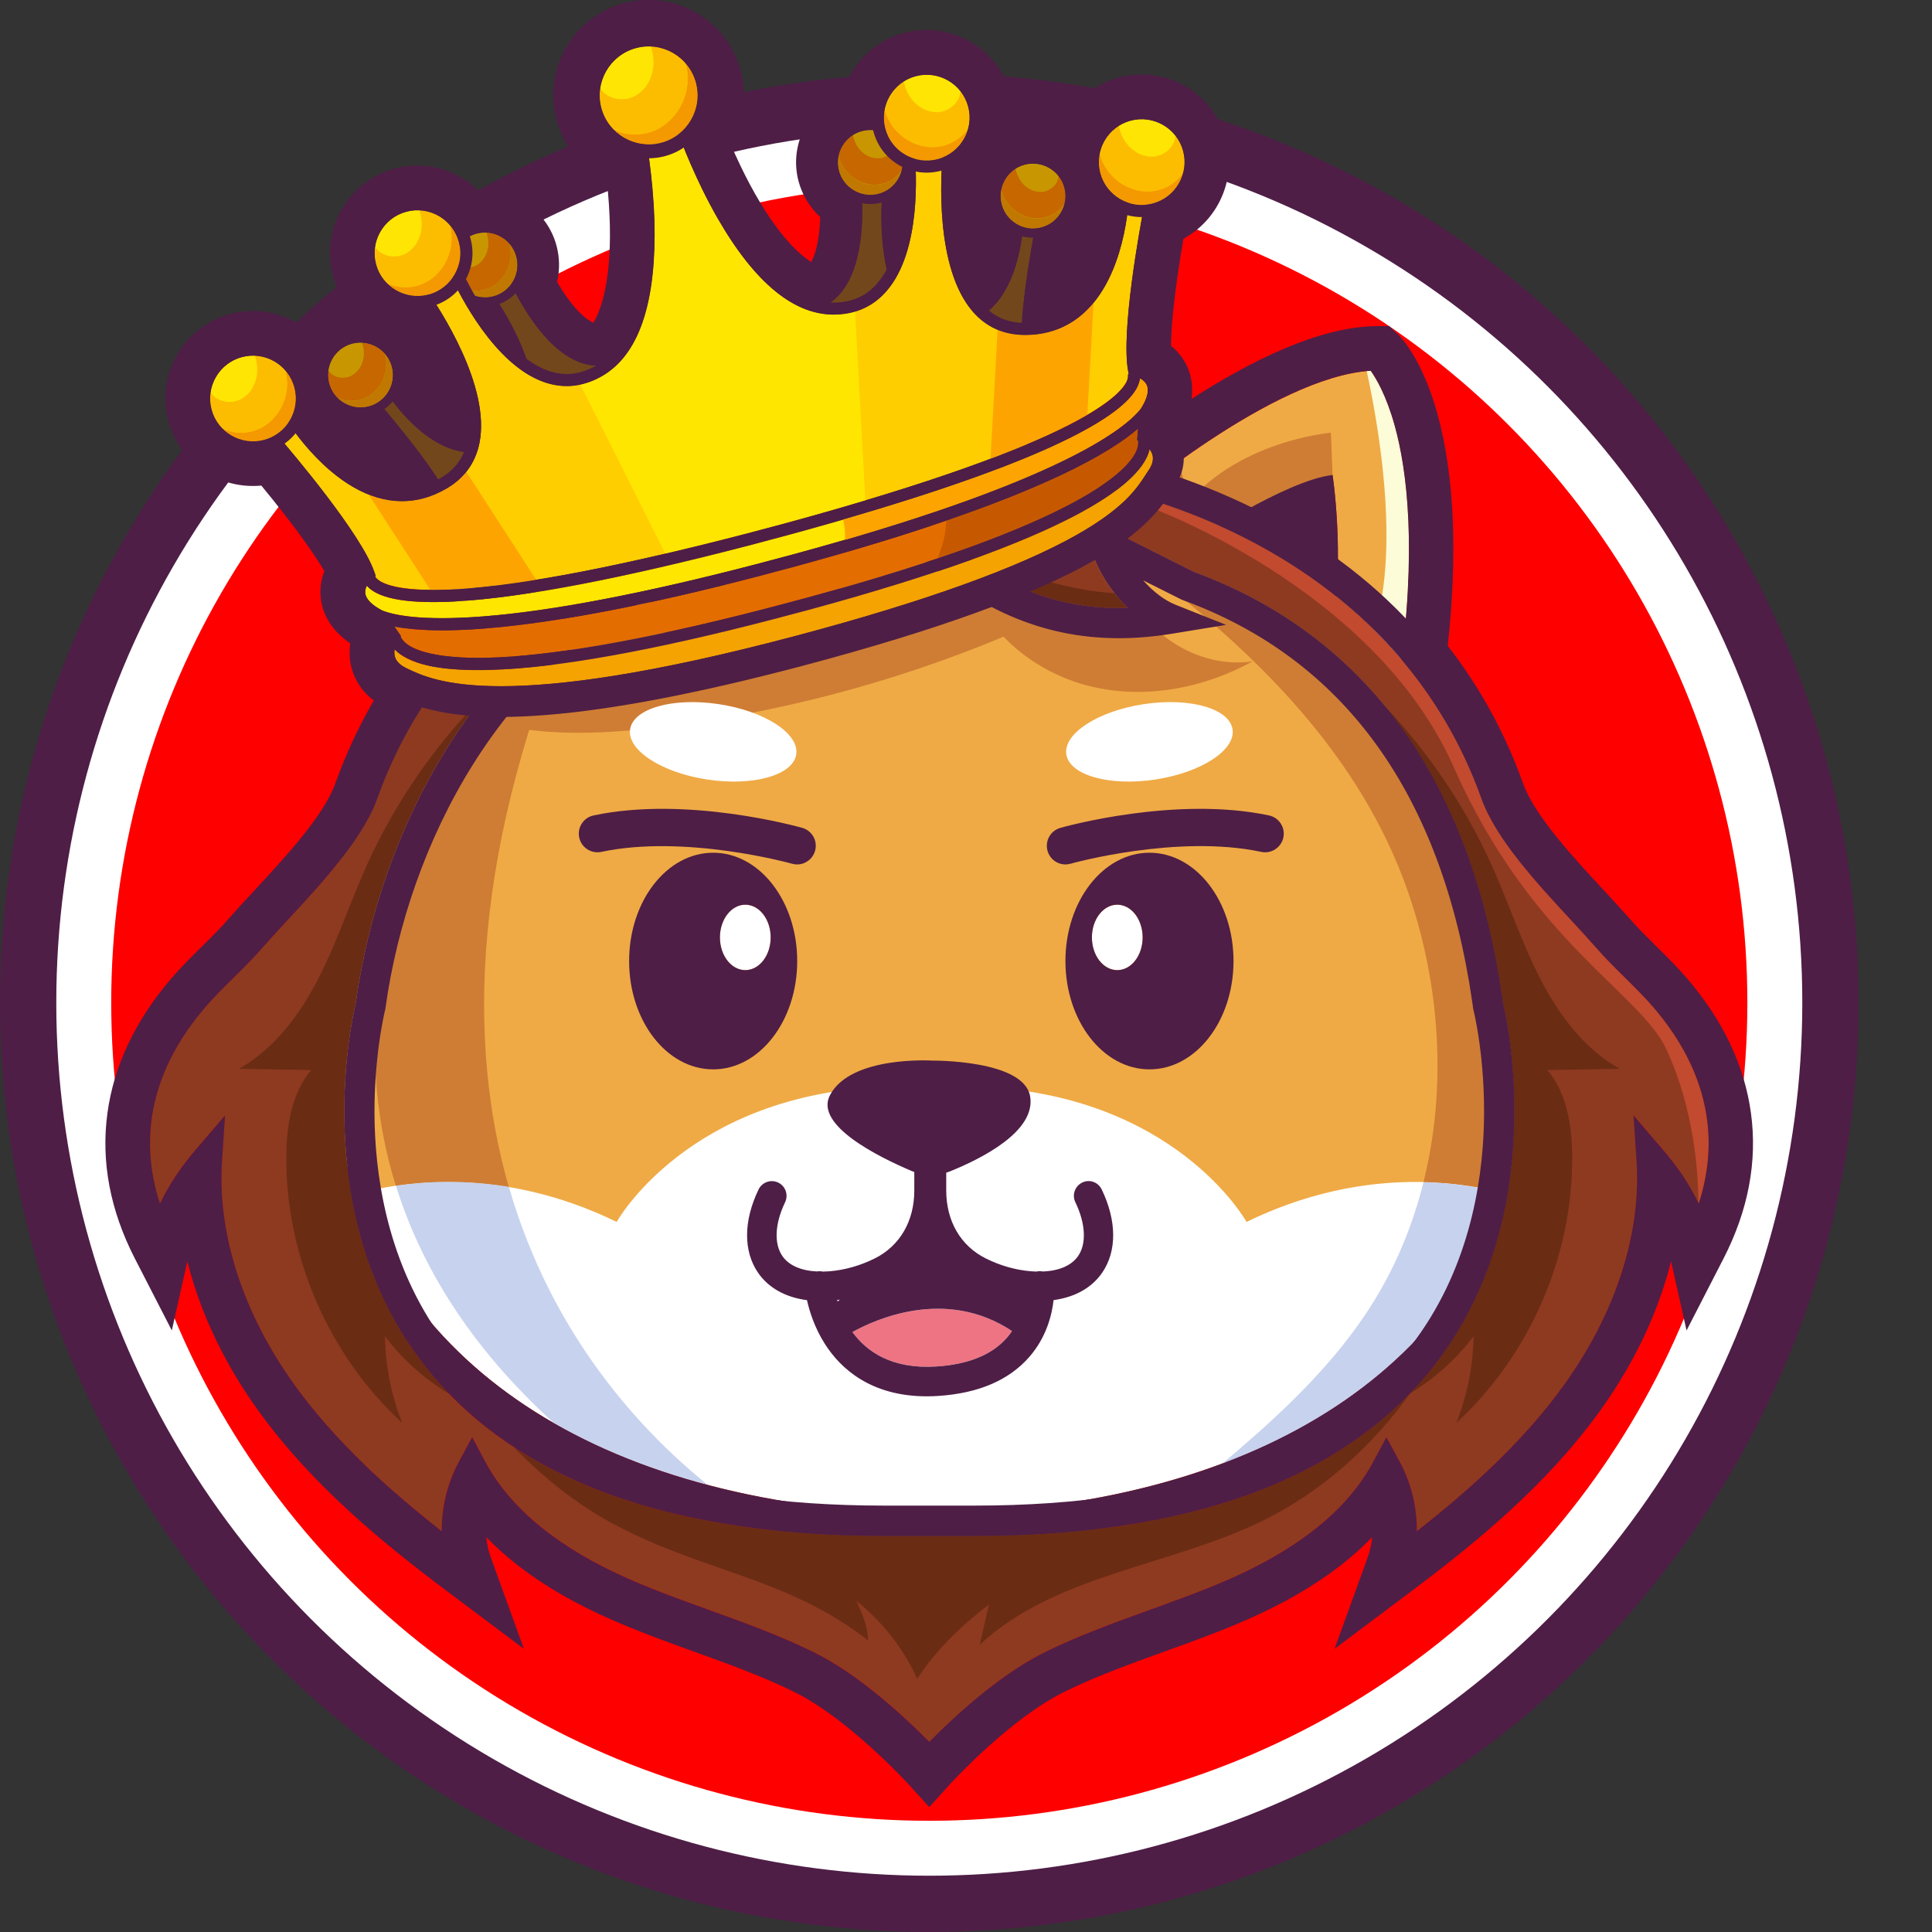 <?xml version="1.0" encoding="utf-8"?>
<!-- Generator: Adobe Illustrator 26.0.1, SVG Export Plug-In . SVG Version: 6.00 Build 0)  -->
<svg version="1.1" id="Layer_1" xmlns="http://www.w3.org/2000/svg" xmlns:xlink="http://www.w3.org/1999/xlink" x="0px" y="0px"
	 viewBox="0 0 300 300" style="enable-background:new 0 0 300 300;" xml:space="preserve">
<rect x="0" y="0" width="300" height="300" fill="#333333" stroke="none"/>
<style type="text/css">
	.st0{fill:#4E1E46;}
	.st1{fill:#FFFFFF;}
	.st2{fill:#FF0000;}
	.st3{fill:#EFAA45;}
	.st4{fill:#CF7D34;}
	.st5{fill:#FCFCD8;}
	.st6{fill:#C7D2EE;}
	.st7{fill:#EE7483;}
	.st8{fill:#8E3A20;}
	.st9{fill:#C14A2F;}
	.st10{fill:#6B2C14;}
	.st11{fill:#C08000;}
	.st12{fill:#B05400;}
	.st13{fill:#924200;}
	.st14{fill:#CBB700;}
	.st15{fill:#73471C;}
	.st16{fill:#C89600;}
	.st17{fill:#C66700;}
	.st18{fill:#C17800;}
	.st19{fill:#F4A300;}
	.st20{fill:#E46D00;}
	.st21{fill:#C65900;}
	.st22{fill:#FFE600;}
	.st23{fill:#FECE00;}
	.st24{fill:#FEA401;}
	.st25{fill:#FFE503;}
	.st26{fill:#FCBD00;}
	.st27{fill:#F59900;}
</style>
<g>
	<g>
		<circle class="st0" cx="144.3" cy="155.7" r="144.3"/>
		<circle class="st1" cx="144.3" cy="155.7" r="135.56"/>
		<circle class="st2" cx="144.3" cy="155.7" r="127.03"/>
	</g>
	<g>
		<g>
			<path class="st0" d="M144.3,280.61l-3.36-3.69c-0.09-0.1-9.23-10.05-17.54-14.16c-4.97-2.46-10.39-4.41-15.64-6.3
				c-4.24-1.53-8.61-3.11-12.86-4.98c-5.56-2.44-10.4-5.24-14.38-8.32c-1.82-1.41-3.49-2.9-5-4.46c0.09,1.06,0.31,2.08,0.65,3.02
				l5.18,14.31l-12.18-9.14c-9.68-7.27-20.7-16.25-29.02-27.79c-4.24-5.88-7.48-12.09-9.65-18.46c-0.54-1.59-1.01-3.19-1.41-4.78
				l-2.41,10.73l-5.72-11.13c-3.86-7.5-5.3-15.11-4.28-22.61c0.99-7.32,4.3-14.32,9.82-20.8c1.57-1.84,3.25-3.5,4.88-5.11l0.01-0.01
				c1.46-1.44,2.85-2.81,4.1-4.25c1.21-1.39,2.64-2.94,4.03-4.43c4.79-5.17,10.76-11.61,12.54-16.58c1.61-4.5,3.62-8.83,5.98-12.9
				c-2.12-1.6-3.05-3.55-3.45-5.05c-0.32-1.21-0.39-2.51-0.2-3.81c-3.4-2.33-4.38-5.11-4.59-7.09c-0.15-1.39,0.05-2.8,0.57-4.14
				c-1.84-3.14-5.33-7.87-9.79-13.28c-0.08,0.01-0.16,0.02-0.24,0.02c-0.36,0.03-0.72,0.04-1.08,0.04c-6.11,0-11.52-4.1-13.12-10.1
				c-0.93-3.5-0.44-7.16,1.38-10.3c1.82-3.14,4.75-5.38,8.26-6.32c3.5-0.93,7.16-0.44,10.3,1.38c0.37,0.22,0.73,0.45,1.08,0.69
				c1.51-1.8,3.54-3.1,5.85-3.72c0.2-0.05,0.39-0.1,0.59-0.14c-0.86-1.26-1.51-2.67-1.91-4.17c-0.93-3.5-0.44-7.16,1.38-10.3
				c1.82-3.14,4.75-5.38,8.26-6.32c3-0.8,6.22-0.54,9.05,0.74c1.48,0.67,2.85,1.61,4.01,2.76c5.46-0.43,10.6,3.11,12.03,8.51
				c0.49,1.84,0.52,3.75,0.08,5.59c2.23,3.86,4.32,5.79,5.65,6.35c2.4-4.08,3.17-12.09,2.08-22.01c-1.29-0.63-2.47-1.44-3.54-2.41
				c-2.08-1.91-3.56-4.36-4.29-7.09c-1.02-3.82-0.48-7.81,1.5-11.23c1.99-3.42,5.18-5.87,9-6.89c3.82-1.02,7.81-0.48,11.23,1.5
				c3.42,1.99,5.87,5.18,6.89,9c1.03,3.86,0.45,7.94-1.58,11.36c3.88,9.07,8.44,15.73,12.52,18.35c0.81-1.44,1.32-3.94,1.4-7
				c-1.62-1.48-2.79-3.41-3.36-5.54c-1.5-5.65,1.51-11.49,6.81-13.63c1.31-4.56,4.95-8.18,9.57-9.41c3.5-0.93,7.16-0.44,10.3,1.38
				c3.14,1.82,5.39,4.75,6.32,8.26c0.23,0.87,0.37,1.75,0.43,2.63l0.8,1.74c2.23-0.43,4.49-0.19,6.55,0.67
				c0.21-0.5,0.46-0.98,0.73-1.45c1.82-3.14,4.75-5.38,8.26-6.32c3.5-0.93,7.16-0.44,10.3,1.38c3.14,1.82,5.39,4.75,6.32,8.26
				c0.84,3.16,0.51,6.52-0.93,9.46c-1.24,2.54-3.24,4.62-5.7,5.96c-1.21,7.01-1.9,12.93-1.93,16.61c1.11,0.9,1.98,2.03,2.55,3.3
				c0.53,1.21,0.94,2.89,0.64,4.96c8.78-5.67,19.79-11.31,28.88-11.31h1.82l1.31,1.25c0.62,0.59,3.85,3.98,6.19,12.44
				c1.32,4.78,2.12,10.35,2.37,16.55c0.24,5.87-0.03,12.4-0.78,19.41c4.98,6.39,8.91,13.58,11.7,21.38
				c1.78,4.97,7.74,11.41,12.54,16.58c1.39,1.5,2.82,3.05,4.03,4.43c1.26,1.44,2.64,2.8,4.1,4.25c1.63,1.61,3.31,3.27,4.89,5.12
				c5.53,6.48,8.83,13.48,9.82,20.8c1.02,7.5-0.42,15.11-4.28,22.61l-5.72,11.13l-2.41-10.73c-0.4,1.6-0.87,3.19-1.41,4.78
				c-2.16,6.37-5.41,12.58-9.64,18.46c-8.31,11.54-19.34,20.52-29.02,27.79l-12.18,9.14l5.18-14.31c0.34-0.94,0.56-1.96,0.65-3.02
				c-1.51,1.56-3.18,3.06-5,4.46c-3.98,3.08-8.82,5.88-14.38,8.32c-4.25,1.87-8.63,3.45-12.86,4.97c-5.26,1.9-10.68,3.85-15.65,6.31
				c-8.2,4.05-17.17,13.76-17.55,14.17L144.3,280.61z M72.81,228.26l2.76,3.75c2.03,2.76,4.6,5.35,7.63,7.7
				c3.69,2.86,8.22,5.48,13.46,7.78c4.12,1.81,8.42,3.36,12.58,4.86c5.37,1.94,10.91,3.94,16.1,6.5
				c9.13,4.51,18.75,15.04,18.84,15.14l0.12,0.14l0.14-0.15c0.4-0.44,9.91-10.72,18.83-15.13c5.19-2.56,10.73-4.56,16.09-6.5
				c4.17-1.5,8.47-3.06,12.59-4.87c5.24-2.3,9.76-4.92,13.46-7.78c3.03-2.35,5.6-4.94,7.63-7.7l2.76-3.75l1.12,4.51
				c0.89,3.58,0.76,7.29-0.38,10.43l-0.19,0.53l0.46-0.34c9.42-7.07,20.13-15.79,28.1-26.85c3.98-5.53,7.03-11.35,9.05-17.31
				c1.37-4.03,2.25-8.09,2.61-12.06l0.64-7.05l3.44,6.19c1.32,2.38,2.26,4.77,2.79,7.11l0.1,0.46l0.21-0.42
				c3.44-6.69,4.73-13.43,3.84-20.02v0c-0.88-6.47-3.84-12.71-8.82-18.55c-1.45-1.71-3.07-3.3-4.63-4.84
				c-1.52-1.5-2.96-2.92-4.33-4.49c-1.17-1.34-2.58-2.86-3.94-4.33c-5.06-5.46-11.37-12.26-13.45-18.08
				c-2.73-7.63-6.62-14.65-11.57-20.84l-0.56-0.71l0.1-0.9c0.8-7.13,1.09-13.73,0.85-19.64c-0.24-5.86-0.98-11.1-2.21-15.56
				c-2.11-7.63-4.87-10.32-4.99-10.44l-0.05-0.05h-0.07c-9.48,0-21.88,7.27-30.61,13.37l-1.64,1.15L180.38,68
				c-0.13-0.15-0.26-0.3-0.4-0.44l-0.72-0.72l0.19-2.25l0.23-0.42c1.15-2.06,1.4-3.87,0.72-5.41c-0.36-0.83-1.01-1.54-1.87-2.07
				l-1-0.62l-0.04-1.18c-0.12-4.06,0.65-11.04,2.18-19.66l0.2-1.16l1.08-0.47c4.15-1.8,6.4-6.45,5.23-10.82
				c-0.63-2.38-2.15-4.36-4.29-5.6c-2.13-1.24-4.62-1.57-6.99-0.94c-2.38,0.63-4.36,2.15-5.6,4.29c-0.53,0.91-0.9,1.89-1.09,2.91
				l-0.66,3.48l-2.81-2.15c-1.78-1.36-4.03-1.81-6.18-1.24c-1.21,0.32-2.3,0.95-3.18,1.81l-0.79,0.79l-0.53,1.01
				c-0.82,1.58-1.03,3.4-0.57,5.13c0.36,1.35,1.11,2.57,2.17,3.51l0.93,0.82l-0.23,1.22c-0.25,1.32-0.58,2.55-0.98,3.66
				c-0.19,0.52-0.39,1.01-0.61,1.47l-2.15,4.62l-1.86-4.74c-1.13-2.88-1.8-6.6-1.98-10.93l-4.3,4.26l4.26-7.66
				c0.01-0.45,0.02-0.91,0.03-1.37l0.03-1.01l0.79-0.63c0.33-0.26,0.65-0.56,0.95-0.86l0.81-0.85l0.57-1.03
				c1.17-2.1,1.47-4.54,0.86-6.85c-0.63-2.38-2.15-4.36-4.29-5.6c-2.13-1.24-4.62-1.57-6.99-0.94c-3.43,0.91-6.06,3.76-6.7,7.27
				l-0.25,1.35l-1.32,0.36c-3.77,1.03-6.02,4.94-5.01,8.72c0.41,1.55,1.35,2.93,2.64,3.89l0.88,0.65l0,1.1
				c0.01,3.68-0.49,8.65-2.88,11.47c-0.37,0.43-0.75,0.78-1.17,1.08l-0.99,0.69l-1.11-0.48c-2.92-1.26-5.89-3.93-8.82-7.96
				c-2.8-3.85-5.42-8.73-7.81-14.51l-0.46-1.12l0.7-0.98c1.79-2.52,2.39-5.79,1.6-8.76c-0.72-2.69-2.44-4.94-4.85-6.34
				c-2.41-1.4-5.23-1.78-7.92-1.06c-2.69,0.72-4.94,2.44-6.34,4.86c-1.4,2.42-1.78,5.23-1.06,7.92c0.51,1.92,1.56,3.65,3.02,4.99
				c0.99,0.91,2.13,1.61,3.38,2.09l1.23,0.47l0.16,1.31c0.76,6.18,0.87,11.68,0.31,16.36c-0.58,4.91-1.87,8.65-3.83,11.12
				l-0.57,0.71l-0.91,0.1c-0.86,0.09-1.72-0.02-2.61-0.34c-3.86-1.39-7.03-6.36-8.58-9.2l-0.45-0.83l0.3-0.9
				c0.43-1.31,0.47-2.72,0.12-4.06c-0.96-3.6-4.57-5.88-8.23-5.18l-1.26,0.24l-0.82-0.98c-0.89-1.06-2.03-1.93-3.29-2.49
				c-1.92-0.86-4.1-1.04-6.14-0.5c-2.38,0.63-4.37,2.15-5.6,4.29c-1.24,2.13-1.57,4.61-0.94,6.99c0.57,2.15,1.9,4.02,3.75,5.26
				c1.39,0.94,3.01,1.48,4.69,1.57l1.15,0.06l0.6,0.98c2.5,4.08,4.25,7.87,5.21,11.26l0.19,0.68l-0.25,0.67
				c-0.27,0.74-0.53,1.53-0.78,2.35l-0.92,3.07l-2.52-1.98c-0.19-0.15-0.38-0.3-0.56-0.46c-1.08-0.92-2.15-2.02-3.16-3.28
				l-0.68-0.85l0.26-1.06c0.29-1.17,0.29-2.4-0.02-3.57c-0.49-1.84-1.67-3.38-3.32-4.34c-1.65-0.96-3.57-1.21-5.41-0.73
				c-1.99,0.53-3.65,1.89-4.56,3.74l-1.4,2.83l-2.15-2.3c-0.62-0.66-1.33-1.22-2.12-1.68c-2.13-1.24-4.61-1.57-6.99-0.94
				c-2.38,0.63-4.36,2.15-5.6,4.29c-1.24,2.13-1.57,4.61-0.94,6.99c1.14,4.3,5.2,7.17,9.63,6.82c0.35-0.03,0.71-0.08,1.06-0.15
				l1.27-0.25l0.83,1c5.57,6.68,9.69,12.33,11.59,15.89l0.55,1.04l-0.56,1.03c-0.48,0.88-0.69,1.83-0.59,2.73
				c0.17,1.64,1.32,3.13,3.31,4.33l0.41,0.24l1.28,1.86l-0.27,0.98c-0.27,0.98-0.29,1.96-0.06,2.82c0.39,1.48,1.44,2.64,3.12,3.45
				l2.22,1.09l-1.27,2.05c-2.69,4.34-4.95,9.04-6.71,13.95c-2.08,5.81-8.38,12.61-13.45,18.08c-1.37,1.47-2.78,3-3.94,4.33
				c-1.37,1.57-2.81,2.99-4.33,4.49l-0.01,0.01c-1.56,1.54-3.17,3.13-4.62,4.83c-4.97,5.83-7.94,12.07-8.82,18.55
				c-0.89,6.6,0.4,13.33,3.84,20.02l0.21,0.42l0.1-0.46c0.52-2.34,1.46-4.73,2.79-7.11l3.45-6.19l0.64,7.06
				c0.36,3.96,1.24,8.02,2.61,12.06c2.02,5.96,5.07,11.79,9.05,17.31c7.97,11.06,18.68,19.78,28.1,26.85l0.46,0.34l-0.19-0.53
				c-1.14-3.15-1.27-6.85-0.38-10.43L72.81,228.26z M66.44,75.59l-4.78-0.35c-2.83-0.21-5.66-1.53-8.63-4.06
				c-1.21-1.02-2.4-2.23-3.56-3.58l-8.85-10.38l11.64,7.09c1.43,0.87,3.13,1.22,4.78,0.97l1.22-0.19l0.79,0.95
				c1.16,1.4,2.88,3.52,4.51,5.7L66.44,75.59z M160.69,50.15l0.49-4.09c0.34-2.83,0.81-5.69,1.14-7.59l0.19-1.1l1.01-0.49
				c1.75-0.84,3.09-2.4,3.69-4.26l1.09-3.38l2.53,2.49c0.22,0.21,0.44,0.42,0.68,0.6l1,0.81l-0.22,1.26
				c-0.34,1.97-0.81,3.8-1.41,5.43c-1.52,4.18-3.65,6.94-6.52,8.42L160.69,50.15z"/>
		</g>
		<g>
			<g>
				<g>
					<g id="XMLID_00000042711221178569812500000014957699163970713759_">
						<g>
							<path class="st3" d="M229.44,129.13c5.03,11.76,10.4,29.13,7.45,45.09c-6.71,36.29-38.59,58.44-87.47,60.76h-9.63
								c-48.88-2.33-80.76-24.47-87.47-60.76c-2.95-15.93,2.41-33.27,7.41-45c5.49-12.87,11.79-22.02,11.85-22.11l0.53-0.76
								l-0.13-0.91c-2.8-19.74-1.28-31.92,0.48-38.67c1.35-5.17,3.05-8,3.92-9.2c15.2,0.93,38.31,20.71,38.55,20.92l0.98,0.84
								l1.23-0.37c0.12-0.04,12.46-3.67,22.63-3.94h9.68c10.17,0.26,22.51,3.9,22.63,3.94l1.23,0.37l0.98-0.84
								c0.24-0.2,23.33-19.99,38.55-20.92c0.82,1.14,2.43,3.8,3.75,8.6c1.87,6.78,3.51,19.1,0.64,39.27l-0.13,0.91l0.53,0.76
								C217.7,107.21,223.95,116.28,229.44,129.13z M206.92,97.97c1.88-12.11,0-24.21,0-24.21c-7.26,0.81-21.79,10.49-21.79,10.49
								C197.42,90.57,206.92,97.97,206.92,97.97z M104.09,84.25c0,0-14.53-9.69-21.79-10.49c0,0-1.88,12.11,0,24.21
								C82.3,97.97,91.8,90.57,104.09,84.25z"/>
							<path class="st4" d="M203.6,80.72l3.32-6.96l-0.26-6.57c0,0-16.48,1.38-24.15,13.53l16.82,7.98L203.6,80.72z"/>
							<path class="st5" d="M210.73,103.26c0,0,29.56,39.68,17.52,80.92c2.23,0.34,4.13,0.78,5.64,1.2
								c-0.17,0.46-0.34,0.91-0.51,1.37c1.53-3.96,2.71-8.14,3.52-12.52c2.95-15.96-2.42-33.33-7.45-45.09
								c-5.49-12.85-11.75-21.93-11.81-22.02l-0.53-0.76l0.13-0.91c2.86-20.17,1.23-32.49-0.64-39.27c-1.33-4.8-2.93-7.46-3.75-8.6
								c-0.2,0.01-0.41,0.03-0.62,0.05C214.45,67.87,218.51,91.87,210.73,103.26z"/>
							<path class="st1" d="M193.56,189.74c0,0-11.01-19.93-41.96-21.01h-13.88c-30.94,1.08-41.96,21.01-41.96,21.01
								c-17.93-8.74-33.42-6.28-40.42-4.34c10.73,29.63,40.81,47.5,84.45,49.58h9.63c43.65-2.08,73.74-19.96,84.46-49.61
								C226.84,183.44,211.41,181.04,193.56,189.74z"/>
							<g>
								<path class="st4" d="M233.88,185.38C233.88,185.38,233.88,185.38,233.88,185.38c-0.01,0.04-0.03,0.07-0.04,0.11
									C233.86,185.45,233.87,185.42,233.88,185.38z"/>
								<path class="st4" d="M233.84,185.49c-0.15,0.42-0.31,0.84-0.47,1.26C233.54,186.33,233.69,185.91,233.84,185.49z"/>
								<path class="st4" d="M229.44,129.13c-5.49-12.85-11.75-21.93-11.81-22.02l-0.53-0.76l0.13-0.91
									c0.13-0.91,0.25-1.8,0.36-2.67c-3.18-2.7-6.75-4.87-10.37-7c-0.09,0.73-0.19,1.47-0.3,2.2c0,0-9.5-7.4-21.79-13.72
									c0,0,1.44-0.96,3.64-2.3c-0.1-0.11-0.2-0.21-0.29-0.32c-2.34-2.56-4.53-5.47-5.11-8.89c-0.07-0.39-0.11-0.79-0.13-1.19
									c-5.25,3.78-8.85,6.86-8.94,6.94l-0.98,0.84l-1.23-0.37c-0.12-0.04-12.46-3.67-22.63-3.94h-9.68
									c-10.17,0.26-22.51,3.9-22.63,3.94l-1.23,0.37l-0.98-0.84c-0.24-0.2-23.34-19.99-38.55-20.92c-0.87,1.2-2.56,4.03-3.92,9.2
									c-1.77,6.75-3.28,18.93-0.48,38.67l0.13,0.91l-0.53,0.76c-0.02,0.03-0.68,0.98-1.74,2.68c9.56,4.69,20.97,4.48,31.65,3.25
									c18.65-2.14,37-6.94,54.33-14.17c3.7,3.85,8.64,6.6,13.79,7.77c8.37,1.96,17.37,0.2,24.9-3.95
									c-8.53,1.28-17.5-4.58-19.95-12.8c1.03-0.56,2.06-1.13,3.08-1.71c17.67,13.4,33.62,29.24,40.94,50.18
									c5.04,14.42,6.12,30.46,2.45,45.19c5.46,0.12,9.89,1.02,12.85,1.83c1.28-3.55,2.29-7.27,3.01-11.16
									C239.84,158.26,234.47,140.89,229.44,129.13z M82.3,97.97c-1.88-12.11,0-24.21,0-24.21c7.26,0.81,21.79,10.49,21.79,10.49
									C91.8,90.57,82.3,97.97,82.3,97.97z"/>
							</g>
							<path class="st6" d="M222.3,205.35c0,0,0.01-0.01,0.01-0.01c0.31-0.36,0.61-0.72,0.9-1.08c0.01-0.01,0.02-0.03,0.04-0.04
								c0.3-0.36,0.59-0.73,0.88-1.1c0,0,0.01-0.01,0.01-0.01c0.88-1.13,1.72-2.29,2.53-3.48c0-0.01,0.01-0.01,0.01-0.02
								c0.26-0.39,0.52-0.78,0.78-1.18c0.01-0.01,0.01-0.02,0.02-0.03c1.03-1.61,1.99-3.26,2.88-4.96c0-0.01,0.01-0.02,0.01-0.03
								c0.22-0.42,0.44-0.85,0.65-1.27c0-0.01,0.01-0.01,0.01-0.02c0.85-1.73,1.63-3.5,2.34-5.32c0-0.01,0.01-0.02,0.01-0.03
								c0.17-0.45,0.35-0.91,0.51-1.37c-2.96-0.81-7.38-1.71-12.85-1.83c-1.66,6.66-4.29,13.05-7.96,18.9
								c-5.5,8.76-13.05,16.03-20.89,22.77c-0.79,0.68-1.59,1.36-2.39,2.03c0.39-0.14,0.77-0.29,1.15-0.44c0,0,0.01,0,0.01-0.01
								c0.5-0.19,1-0.39,1.49-0.59c0.02-0.01,0.04-0.02,0.06-0.02c0.47-0.19,0.94-0.39,1.41-0.59c0.05-0.02,0.1-0.04,0.15-0.07
								c0.46-0.2,0.91-0.4,1.36-0.6c0.05-0.02,0.11-0.05,0.16-0.07c0.45-0.21,0.91-0.41,1.36-0.62c0.03-0.01,0.06-0.03,0.09-0.04
								c0.94-0.44,1.86-0.9,2.76-1.36c0.02-0.01,0.05-0.03,0.07-0.04c0.44-0.23,0.87-0.46,1.31-0.69c0.04-0.02,0.09-0.05,0.13-0.07
								c0.43-0.23,0.85-0.46,1.27-0.7c0.04-0.02,0.08-0.04,0.12-0.07c0.43-0.24,0.86-0.49,1.28-0.74c0.01,0,0.02-0.01,0.02-0.01
								c0.87-0.52,1.73-1.04,2.58-1.58c0.02-0.02,0.05-0.03,0.07-0.05c0.4-0.26,0.81-0.52,1.2-0.79c0.03-0.02,0.07-0.05,0.1-0.07
								c0.4-0.27,0.79-0.54,1.18-0.81c0.02-0.02,0.04-0.03,0.07-0.05c1.22-0.85,2.4-1.73,3.54-2.64c0.02-0.02,0.04-0.03,0.06-0.05
								c0.37-0.29,0.74-0.59,1.1-0.89c0.02-0.02,0.05-0.04,0.07-0.06c0.37-0.3,0.73-0.61,1.09-0.92c0.01,0,0.01-0.01,0.02-0.01
								c0.74-0.64,1.47-1.3,2.18-1.97c0,0,0,0,0,0c0.35-0.33,0.69-0.66,1.03-0.99c0.02-0.02,0.03-0.03,0.05-0.05
								c0.33-0.33,0.66-0.66,0.99-1c0.01-0.01,0.03-0.03,0.04-0.04C220.4,207.51,221.37,206.45,222.3,205.35z"/>
							<path class="st4" d="M89.88,92.62c-4.68,3.09-7.59,5.36-7.59,5.36c-1.46-9.36-0.66-18.71-0.23-22.48l0,0l-3-7.74
								c0,0-6.78,22.5-2.84,39.72c0,0-27.21,36.58-14.76,76.65c4.65-0.68,10.67-0.95,17.55,0.2
								C72.59,161.95,72.98,131.91,89.88,92.62z"/>
							<path class="st6" d="M61.48,184.12c3.82,12.28,11.36,24.89,24.55,36.87c0.16,0.09,0.32,0.19,0.49,0.28
								c0.04,0.02,0.08,0.04,0.12,0.07c0.42,0.24,0.84,0.47,1.26,0.7c0.05,0.03,0.09,0.05,0.14,0.07c0.43,0.23,0.86,0.46,1.3,0.68
								c0.03,0.02,0.06,0.03,0.09,0.05c0.9,0.47,1.82,0.92,2.76,1.36c0.03,0.01,0.06,0.03,0.09,0.04c0.45,0.21,0.9,0.42,1.35,0.62
								c0.05,0.02,0.11,0.05,0.16,0.07c0.45,0.2,0.9,0.4,1.35,0.59c0.05,0.02,0.11,0.05,0.16,0.07c0.46,0.2,0.93,0.39,1.4,0.59
								c0.03,0.01,0.05,0.02,0.08,0.03c0.49,0.2,0.98,0.4,1.48,0.59c0,0,0.01,0,0.01,0c0.48,0.19,0.97,0.37,1.46,0.56
								c0.05,0.02,0.11,0.04,0.16,0.06c0.47,0.17,0.95,0.35,1.43,0.51c0.07,0.02,0.14,0.05,0.2,0.07c0.48,0.17,0.96,0.33,1.44,0.49
								c0.06,0.02,0.12,0.04,0.18,0.06c0.5,0.17,1,0.33,1.51,0.49c0.01,0,0.03,0.01,0.04,0.01c0.51,0.16,1.03,0.32,1.55,0.48
								c0.04,0.01,0.07,0.02,0.11,0.03c0.5,0.15,1.01,0.3,1.52,0.44c0.07,0.02,0.14,0.04,0.21,0.06c0.5,0.14,1,0.28,1.5,0.41
								c0.08,0.02,0.16,0.04,0.24,0.06c0.01,0,0.01,0,0.02,0c-10.51-8.5-24.24-23.36-30.82-46.24
								C72.15,183.17,66.13,183.44,61.48,184.12z"/>
							<path class="st0" d="M240.95,149.93c1.79,9.09,1.98,17.56,0.58,25.15c-3.26,17.64-12.46,32.77-26.62,43.77
								c-7.75,6.02-17,10.83-27.5,14.3c-11.17,3.68-23.89,5.88-37.82,6.54l-0.06,0l-9.91,0c-13.93-0.66-26.65-2.86-37.82-6.54
								c-10.5-3.46-19.75-8.27-27.5-14.3c-14.15-11-23.35-26.14-26.61-43.77c-1.4-7.6-1.21-16.06,0.58-25.15
								c1.42-7.2,3.83-14.82,7.17-22.65c4.81-11.26,10.09-19.57,11.75-22.07c-1.22-8.87-1.69-17.02-1.4-24.23
								c0.24-6.03,1.01-11.43,2.29-16.05c2.23-8.06,5.25-11.11,5.59-11.44l0.68-0.65h0.94c15.24,0,36.83,17.2,41.73,21.27
								c3.49-0.96,13.67-3.55,22.65-3.78l0.06,0l9.8,0c8.99,0.23,19.16,2.82,22.65,3.78c4.89-4.07,26.49-21.27,41.73-21.27h0.94
								l0.68,0.65c0.34,0.32,3.36,3.37,5.59,11.44c1.28,4.63,2.05,10.03,2.29,16.05c0.29,7.21-0.18,15.35-1.4,24.23
								c1.66,2.51,6.94,10.82,11.75,22.07C237.12,135.11,239.53,142.73,240.95,149.93z M236.89,174.22
								c2.95-15.96-2.42-33.33-7.45-45.09c-5.49-12.85-11.75-21.93-11.81-22.02l-0.53-0.76l0.13-0.91
								c2.86-20.17,1.23-32.49-0.64-39.27c-1.33-4.8-2.93-7.46-3.75-8.6c-15.22,0.93-38.31,20.71-38.55,20.92l-0.98,0.84l-1.23-0.37
								c-0.12-0.04-12.46-3.67-22.63-3.94h-9.68c-10.17,0.26-22.51,3.9-22.63,3.94l-1.23,0.37l-0.98-0.84
								c-0.24-0.2-23.34-19.99-38.55-20.92c-0.87,1.2-2.56,4.03-3.92,9.2c-1.77,6.75-3.28,18.93-0.48,38.67l0.13,0.91l-0.53,0.76
								c-0.06,0.09-6.36,9.24-11.85,22.11c-5.01,11.74-10.36,29.07-7.41,45c6.71,36.29,38.59,58.44,87.47,60.76h9.63
								C198.31,232.66,230.19,210.51,236.89,174.22z"/>
							<path class="st0" d="M206.92,73.76c0,0,1.88,12.11,0,24.21c0,0-9.5-7.4-21.79-13.72C185.13,84.25,199.66,74.56,206.92,73.76z
								"/>
							<path class="st0" d="M82.3,73.76c7.26,0.81,21.79,10.49,21.79,10.49C91.8,90.57,82.3,97.97,82.3,97.97
								C80.42,85.86,82.3,73.76,82.3,73.76z"/>
						</g>
					</g>
				</g>
				<g>
					<g id="XMLID_00000005969932087308096590000017059302555848795295_">
						<g>
							<path class="st7" d="M132.36,206.84c3.46-1.93,14.48-7,24.79-0.15c-0.24,0.35-0.5,0.7-0.8,1.04
								c-2.32,2.65-6.01,4.15-10.97,4.46C138.5,212.63,134.58,209.89,132.36,206.84z"/>
							<path class="st0" d="M197.05,126.62c1.56,0.33,2.56,1.87,2.23,3.43c-0.33,1.56-1.87,2.56-3.43,2.23
								c-13.07-2.78-29.45,1.79-29.62,1.84c-0.26,0.07-0.53,0.11-0.79,0.11c-1.26,0-2.42-0.83-2.78-2.11
								c-0.43-1.54,0.46-3.14,2-3.57C165.37,128.35,182.59,123.55,197.05,126.62z"/>
							<path class="st1" d="M191.39,113.25c0.49,3.23-4.9,6.72-12.02,7.8c-7.13,1.07-13.3-0.68-13.79-3.91
								c-0.49-3.23,4.9-6.72,12.02-7.8C184.73,108.26,190.9,110.01,191.39,113.25z"/>
							<ellipse class="st1" cx="173.49" cy="145.56" rx="3.94" ry="5.08"/>
							<path class="st0" d="M169.55,145.56c0,2.8,1.76,5.08,3.94,5.08s3.94-2.27,3.94-5.08c0-2.8-1.76-5.08-3.94-5.08
								S169.55,142.76,169.55,145.56z M178.49,132.41c7.21,0,13.05,7.53,13.05,16.82c0,9.29-5.84,16.82-13.05,16.82
								s-13.05-7.53-13.05-16.82C165.44,139.94,171.28,132.41,178.49,132.41z"/>
							<path class="st0" d="M132.36,206.84c2.22,3.05,6.13,5.79,13.02,5.35c4.96-0.31,8.65-1.81,10.97-4.46
								c0.3-0.34,0.56-0.69,0.8-1.04C146.84,199.84,135.83,204.91,132.36,206.84z M171.07,184.69c2.35,4.87,2.38,9.58,0.08,12.93
								c-1.62,2.35-4.23,3.81-7.55,4.26c-0.25,2.25-1.09,5.74-3.75,8.8c-3.15,3.63-7.92,5.68-14.17,6.08
								c-0.61,0.04-1.19,0.06-1.76,0.06c-8.72,0-13.4-4.33-15.81-8.1c-1.62-2.53-2.42-5.11-2.8-6.83c-3.34-0.44-5.98-1.9-7.6-4.26
								c-2.3-3.35-2.27-8.06,0.08-12.93c0.55-1.14,1.92-1.61,3.05-1.07c1.14,0.55,1.61,1.92,1.07,3.05
								c-1.59,3.3-1.75,6.42-0.43,8.35c0.99,1.44,2.85,2.27,5.33,2.4c0.08-0.02,0.16-0.03,0.24-0.03c0.24-0.02,0.48,0,0.71,0.05
								c0.35-0.01,0.71-0.02,1.08-0.05c2.38-0.2,4.73-0.87,6.99-1.99c3.9-1.95,6.14-5.79,6.14-10.55v-2.87
								c-0.15-0.05-0.29-0.11-0.44-0.17c-5.16-2.19-15.08-7.12-12.66-11.75c3.23-6.19,15.9-5.38,15.9-5.38s14.16-0.15,15.18,5.52
								c0.98,5.48-7.67,9.76-12.44,11.68c-0.19,0.08-0.38,0.14-0.58,0.2v2.77c0,4.76,2.24,8.6,6.14,10.55
								c2.25,1.12,4.6,1.79,6.98,1.99c0.29,0.02,0.58,0.04,0.86,0.05c0.11-0.03,0.22-0.05,0.34-0.06c0.24-0.02,0.47,0,0.69,0.05
								c2.55-0.11,4.46-0.94,5.47-2.41c1.33-1.93,1.16-5.05-0.43-8.35c-0.55-1.14-0.07-2.5,1.06-3.05
								C169.16,183.07,170.52,183.55,171.07,184.69z M130.05,202.08l0.39-0.27c-0.15,0.02-0.3,0.04-0.45,0.06
								C130.01,201.94,130.03,202.01,130.05,202.08z"/>
							<path class="st0" d="M124.57,128.55c1.54,0.44,2.43,2.04,1.99,3.57c-0.36,1.27-1.52,2.11-2.78,2.11
								c-0.26,0-0.53-0.04-0.79-0.11c-0.23-0.07-16.61-4.6-29.62-1.84c-1.56,0.33-3.1-0.67-3.43-2.23c-0.33-1.56,0.66-3.1,2.23-3.43
								C106.64,123.55,123.85,128.35,124.57,128.55z"/>
							<path class="st1" d="M111.62,109.34c7.13,1.07,12.51,4.57,12.02,7.8c-0.49,3.23-6.66,4.98-13.78,3.91
								c-7.13-1.07-12.51-4.57-12.02-7.8C98.32,110.01,104.49,108.26,111.62,109.34z"/>
							<path class="st1" d="M115.73,150.64c-2.18,0-3.94-2.27-3.94-5.08c0-2.8,1.76-5.08,3.94-5.08c2.18,0,3.94,2.27,3.94,5.08
								C119.67,148.37,117.91,150.64,115.73,150.64z"/>
							<path class="st0" d="M111.79,145.56c0,2.8,1.76,5.08,3.94,5.08c2.18,0,3.94-2.27,3.94-5.08c0-2.8-1.76-5.08-3.94-5.08
								C113.56,140.48,111.79,142.76,111.79,145.56z M110.74,132.41c7.21,0,13.05,7.53,13.05,16.82c0,9.29-5.84,16.82-13.05,16.82
								c-7.21,0-13.05-7.53-13.05-16.82C97.69,139.94,103.53,132.41,110.74,132.41z"/>
						</g>
					</g>
				</g>
			</g>
			<g>
				<g>
					<g id="XMLID_00000004539189346384922770000006223258614797461923_">
						<g>
							<path class="st8" d="M256.84,156.52c8.03,9.42,10.38,19.83,6.93,30.36c-1.36-2.83-3.22-5.64-5.51-8.32l-4.6-5.38l0.47,7.07
								c0.75,11.32-3.26,23.69-11.28,34.82c-6.48,8.98-14.86,16.43-22.84,22.69c0.04-3.67-0.86-7.46-2.64-10.76l-2.08-3.85
								l-2.06,3.86c-3.89,7.27-11.39,13.38-22.29,18.17c-4.04,1.78-8.31,3.31-12.43,4.8c-5.43,1.96-11.04,3.98-16.35,6.61
								c-7.25,3.58-14.58,10.56-17.85,13.88c-3.26-3.32-10.6-10.3-17.85-13.88c-5.32-2.63-10.93-4.65-16.35-6.61
								c-4.12-1.49-8.39-3.03-12.43-4.8c-10.9-4.79-18.4-10.9-22.29-18.17l-2.06-3.86L71.23,227c-1.79,3.3-2.69,7.09-2.64,10.76
								c-7.98-6.26-16.36-13.7-22.84-22.69c-8.02-11.13-12.03-23.5-11.28-34.82l0.47-7.07l-4.6,5.38c-2.3,2.68-4.15,5.49-5.51,8.32
								c-3.45-10.54-1.1-20.94,6.93-30.36c1.38-1.62,2.89-3.1,4.48-4.68c1.49-1.47,3.03-2.99,4.46-4.63
								c1.13-1.29,2.47-2.74,3.89-4.28c5.22-5.63,11.72-12.65,13.97-18.94c8.78-24.53,27.98-37.02,42.55-43.17
								c16.42-6.93,32.89-8.45,39.41-7.77l0.12,0.01h7.31l0.12-0.01c6.52-0.68,22.99,0.84,39.41,7.77
								c14.57,6.15,33.77,18.63,42.55,43.17c2.25,6.29,8.75,13.31,13.97,18.94c1.42,1.53,2.77,2.99,3.89,4.28
								c1.43,1.64,2.97,3.16,4.46,4.63C253.96,153.42,255.46,154.9,256.84,156.52z M235.13,174.7c0.27-10.21-1.46-17.75-1.74-18.89
								c-0.04-0.28-0.08-0.56-0.12-0.83c-2.25-15.54-6.94-28.82-13.92-39.46c-8.19-12.47-19.62-21.46-34-26.73l-17.45-8.76
								l1.49,5.17c0.95,3.29,3.07,6.62,5.68,9.18c-11.86,0.39-21.95-4.15-32.07-14.27l-1.48-1.48l-1.64,1.3
								c-8.7,6.91-19.18,11.39-30.14,12.98c0.18-0.13,0.35-0.26,0.53-0.38c2.29-1.67,4.66-3.41,7.19-5.29l8.09-6.04l-9.93,1.83
								c-16.38,3.03-30.84,12.26-41.81,26.72c-9.63,12.68-16.23,29.04-18.6,46.06c-0.28,1.14-2.01,8.68-1.74,18.89
								c0.17,6.39,1.1,12.5,2.75,18.16c2.08,7.12,5.33,13.56,9.64,19.12c6.29,8.11,14.92,14.45,25.65,18.86
								c12.37,5.08,27.75,7.66,45.72,7.66h14.13c17.96,0,33.35-2.58,45.72-7.66c10.73-4.41,19.36-10.75,25.65-18.86
								c4.32-5.56,7.56-12,9.64-19.12C234.03,187.19,234.96,181.08,235.13,174.7z"/>
							<path class="st9" d="M256.84,156.52c-1.38-1.62-2.89-3.1-4.48-4.68c-1.49-1.47-3.03-2.99-4.46-4.63
								c-1.13-1.29-2.47-2.74-3.89-4.28c-5.22-5.63-11.72-12.65-13.97-18.94c-8.78-24.53-27.98-37.02-42.55-43.17
								c-2.8-1.18-5.6-2.2-8.35-3.09l-1.02,0.88c0,0,35.24,12.53,47.61,40.5c12.01,27.16,28.96,35.04,33.03,43.83
								c4.34,9.37,4.95,19.27,4.97,23.83c0.02,0.03,0.03,0.07,0.05,0.1C267.22,176.35,264.88,165.95,256.84,156.52z"/>
							<path class="st10" d="M175.07,94.38c-0.72-0.71-1.4-1.47-2.03-2.27c-12.54-0.8-22.72-7.05-22.72-7.05s1.54,1.56,2.68,3.23
								C159.93,92.67,167.1,94.64,175.07,94.38z"/>
							<path class="st10" d="M197.08,230.84c-12.37,5.08-27.75,7.66-45.72,7.66h-14.13c-17.96,0-33.35-2.58-45.72-7.66
								c-4.24-1.74-8.15-3.79-11.72-6.12c4.63,4.73,9.8,8.93,15.64,12.02c14.19,7.5,26.68,8.15,39.37,17.98
								c-0.03-2.16-0.93-4.16-1.82-6.13c4.04,3.21,7.31,7.39,9.44,12.09c2.97-4.52,6.84-8.25,11.15-11.53
								c-0.48,2.08-0.96,4.17-1.44,6.25c11.78-10.95,29.43-12.16,43.88-19.23c9.26-4.54,17.02-11.53,23.03-19.9
								C213.21,222.35,205.85,227.24,197.08,230.84z"/>
							<path class="st10" d="M232.36,192.86c1.65-5.67,2.58-11.78,2.75-18.16c0.27-10.21-1.46-17.75-1.74-18.89
								c-2.37-17.03-8.97-33.38-18.6-46.06c-0.5-0.66-1.01-1.31-1.53-1.96c7.7,7.74,14.04,16.82,18.5,26.8
								c2.57,5.76,4.55,11.78,7.43,17.39c2.89,5.61,6.83,10.89,12.33,13.99c-3.74,0.06-7.48,0.13-11.22,0.19
								c3.05,3.63,3.82,8.66,3.85,13.4c0.11,15.49-6.59,30.9-17.99,41.39c1.69-4.28,2.6-8.86,2.67-13.46
								c-2.7,3.59-6.11,6.62-9.96,8.95c1.37-1.42,2.65-2.9,3.85-4.45C227.03,206.42,230.28,199.99,232.36,192.86z"/>
							<path class="st10" d="M56.23,192.86c-1.65-5.67-2.58-11.78-2.75-18.16c-0.27-10.21,1.46-17.75,1.74-18.89
								c2.37-17.03,8.97-33.38,18.6-46.06c0.5-0.66,1.01-1.31,1.53-1.96c-7.7,7.74-14.04,16.82-18.5,26.8
								c-2.57,5.76-4.55,11.78-7.43,17.39c-2.89,5.61-6.83,10.89-12.33,13.99c3.74,0.06,7.48,0.13,11.22,0.19
								c-3.05,3.63-3.82,8.66-3.85,13.4c-0.11,15.49,6.59,30.9,17.99,41.39c-1.69-4.28-2.6-8.86-2.67-13.46
								c2.7,3.59,6.11,6.62,9.96,8.95c-1.37-1.42-2.65-2.9-3.85-4.45C61.55,206.42,58.31,199.99,56.23,192.86z"/>
							<path class="st0" d="M269.75,173.14c0.96,7.05-0.41,14.22-4.06,21.32l-2.97,5.77l-1.42-6.33c-0.48-2.14-1.35-4.34-2.56-6.52
								c-0.38,4.14-1.28,8.35-2.71,12.56c-2.09,6.17-5.24,12.18-9.35,17.89c-8.14,11.3-19.01,20.15-28.56,27.32l-6.32,4.74
								l2.69-7.42c1.01-2.78,1.09-6.05,0.32-9.16c-2.15,2.93-4.85,5.65-8.05,8.13c-3.84,2.97-8.52,5.68-13.92,8.05
								c-4.19,1.84-8.53,3.41-12.73,4.92c-5.3,1.91-10.79,3.89-15.86,6.4c-8.71,4.3-18.1,14.55-18.19,14.65l-1.74,1.91l-1.74-1.91
								c-0.09-0.1-9.48-10.35-18.19-14.65c-5.08-2.51-10.56-4.49-15.86-6.4c-4.2-1.51-8.54-3.08-12.73-4.92
								c-5.4-2.37-10.08-5.08-13.92-8.05c-3.2-2.48-5.9-5.21-8.06-8.13c-0.77,3.11-0.69,6.38,0.32,9.16l2.69,7.42l-6.32-4.74
								c-9.55-7.17-20.42-16.02-28.56-27.32c-4.11-5.7-7.26-11.72-9.35-17.89c-1.43-4.22-2.34-8.42-2.71-12.56
								c-1.22,2.19-2.08,4.38-2.56,6.52l-1.42,6.33l-2.97-5.77c-3.65-7.09-5.02-14.27-4.06-21.32c0.93-6.9,4.07-13.52,9.32-19.67
								c1.51-1.77,3.16-3.4,4.76-4.98c1.49-1.47,2.91-2.86,4.22-4.37c1.17-1.35,2.54-2.82,3.99-4.38
								c4.93-5.32,11.06-11.94,12.99-17.33c4.05-11.32,10.51-21.2,19.19-29.34c7.22-6.77,15.95-12.35,25.96-16.57
								c9.86-4.16,19.03-6.17,24.99-7.13c6.4-1.03,12.59-1.4,16.61-1h6.83c4.02-0.4,10.21-0.02,16.61,1
								c5.96,0.95,15.13,2.96,24.99,7.13c10.01,4.23,18.75,9.8,25.96,16.57c8.68,8.15,15.14,18.02,19.19,29.34
								c1.93,5.39,8.06,12.01,12.99,17.33c1.45,1.56,2.81,3.04,3.99,4.38c1.31,1.5,2.72,2.89,4.21,4.37c1.6,1.58,3.25,3.2,4.76,4.98
								C265.68,159.62,268.81,166.24,269.75,173.14z M263.78,186.89c3.45-10.54,1.1-20.94-6.93-30.36c-1.38-1.62-2.89-3.1-4.48-4.68
								c-1.49-1.47-3.03-2.99-4.46-4.63c-1.13-1.29-2.47-2.74-3.89-4.28c-5.22-5.63-11.72-12.65-13.97-18.94
								c-8.78-24.53-27.98-37.02-42.55-43.17c-16.42-6.93-32.89-8.45-39.41-7.77l-0.12,0.01h-7.31l-0.12-0.01
								c-6.52-0.68-22.99,0.84-39.41,7.77C86.55,86.98,67.35,99.46,58.57,124c-2.25,6.29-8.75,13.31-13.97,18.94
								c-1.42,1.53-2.77,2.99-3.89,4.28c-1.43,1.64-2.97,3.16-4.46,4.63c-1.6,1.57-3.1,3.06-4.48,4.68
								c-8.03,9.42-10.38,19.83-6.93,30.36c1.36-2.83,3.21-5.64,5.51-8.32l4.6-5.38l-0.47,7.07c-0.75,11.32,3.26,23.69,11.28,34.82
								c6.48,8.98,14.86,16.43,22.84,22.69c-0.04-3.67,0.86-7.46,2.64-10.76l2.08-3.85l2.06,3.86c3.89,7.27,11.39,13.38,22.29,18.17
								c4.04,1.78,8.31,3.31,12.43,4.8c5.43,1.96,11.04,3.98,16.35,6.61c7.25,3.58,14.58,10.56,17.85,13.88
								c3.26-3.32,10.6-10.3,17.85-13.88c5.32-2.63,10.93-4.65,16.35-6.61c4.12-1.49,8.39-3.03,12.43-4.8
								c10.9-4.79,18.4-10.9,22.29-18.17l2.06-3.86l2.08,3.85c1.79,3.3,2.69,7.09,2.64,10.76c7.98-6.26,16.36-13.7,22.84-22.69
								c8.02-11.13,12.03-23.5,11.28-34.82l-0.47-7.07l4.6,5.38C260.56,181.24,262.42,184.05,263.78,186.89z"/>
							<path class="st0" d="M233.4,155.81c0.28,1.14,2.01,8.68,1.74,18.89c-0.17,6.39-1.1,12.5-2.75,18.16
								c-2.08,7.12-5.33,13.56-9.64,19.12c-6.29,8.11-14.92,14.45-25.65,18.86c-12.37,5.08-27.75,7.66-45.72,7.66h-14.13
								c-17.96,0-33.35-2.58-45.72-7.66c-10.73-4.41-19.36-10.75-25.65-18.86c-4.32-5.56-7.56-12-9.64-19.12
								c-1.65-5.67-2.58-11.78-2.75-18.16c-0.27-10.21,1.46-17.75,1.74-18.89c2.37-17.03,8.97-33.38,18.6-46.06
								c10.97-14.45,25.43-23.69,41.81-26.72l9.93-1.83l-8.09,6.04c-2.53,1.89-4.9,3.62-7.19,5.29c-0.17,0.13-0.35,0.26-0.53,0.38
								c10.96-1.59,21.44-6.07,30.14-12.98l1.64-1.3l1.48,1.48c10.12,10.12,20.22,14.66,32.07,14.27c-2.61-2.56-4.73-5.89-5.68-9.18
								l-1.49-5.17l17.45,8.76c14.37,5.27,25.81,14.26,34,26.73c6.99,10.64,11.67,23.91,13.92,39.46
								C233.32,155.25,233.36,155.53,233.4,155.81z M230.42,174.57c0.27-10.2-1.6-17.66-1.62-17.73l-0.03-0.13l-0.02-0.13
								c-0.04-0.31-0.09-0.62-0.13-0.93c-4.68-32.28-19.82-53.3-45.01-62.49l-0.13-0.05l-5.97-2.99c1.51,1.71,3.29,3.09,4.99,3.77
								l7.89,3.14l-8.38,1.37c-2.83,0.46-5.59,0.7-8.27,0.7c-11.93,0-22.48-4.63-32.6-14.22c-11.35,8.44-25.27,13.18-39.42,13.38
								l-7.26,0.1l5.82-4.34c1.09-0.82,2.15-1.6,3.19-2.36c-25.38,11.18-40.07,39.18-43.62,64.92l-0.02,0.13l-0.03,0.13
								c-0.02,0.07-1.91,7.65-1.62,17.89c0.27,9.33,2.47,22.87,11.43,34.4c12.72,16.36,35.47,24.66,67.62,24.66h14.13
								c32.17,0,54.93-8.31,67.65-24.69C227.99,197.53,230.17,183.94,230.42,174.57z"/>
						</g>
					</g>
				</g>
			</g>
			<g>
				<g>
					<path class="st0" d="M84.74,111.03c-2.53,0.2-4.89,0.3-7.07,0.3c-9.85-0.02-14.17-2.1-16.49-3.22L61,108.02
						c-2.84-1.37-3.89-3.4-4.28-4.86c-0.33-1.25-0.3-2.62,0.07-3.97l-0.43-0.63c-3.27-1.96-4.19-4.3-4.37-5.97
						c-0.14-1.36,0.15-2.74,0.85-4.01c-1.81-3.4-5.89-8.98-11.34-15.52c-0.44,0.09-0.88,0.15-1.31,0.18
						c-5.38,0.43-10.48-3.04-11.91-8.44c-0.78-2.94-0.37-6.01,1.16-8.65c1.53-2.64,3.99-4.52,6.93-5.3
						c2.94-0.78,6.01-0.37,8.65,1.16c0.99,0.57,1.87,1.27,2.62,2.08c1.15-2.33,3.26-4.17,5.96-4.88c2.4-0.64,4.92-0.3,7.07,0.95
						c2.16,1.25,3.7,3.26,4.34,5.67c0.41,1.53,0.41,3.14,0.03,4.66c0.76,0.95,1.74,2.03,2.88,2.99c0.68,0.58,1.35,1.06,2,1.44
						c-0.34-3.78-2.31-8.75-5.66-14.23c-2.06-0.11-4.06-0.77-5.79-1.94c-2.28-1.54-3.93-3.85-4.64-6.51
						c-0.78-2.94-0.37-6.01,1.16-8.65c1.53-2.64,3.99-4.52,6.93-5.3c2.52-0.67,5.22-0.45,7.6,0.62c1.58,0.71,2.97,1.77,4.07,3.08
						c4.76-0.91,9.49,2.01,10.76,6.76c0.47,1.76,0.41,3.6-0.15,5.31c2.36,4.33,5.08,7.35,7.4,8.19c0.57,0.21,1.1,0.28,1.63,0.22
						c3.43-4.3,4.55-13.78,3.06-25.85c-1.5-0.57-2.89-1.42-4.08-2.52c-1.77-1.63-3.03-3.71-3.65-6.04
						c-0.87-3.25-0.41-6.66,1.28-9.58c1.69-2.92,4.42-5,7.67-5.87c3.25-0.87,6.65-0.41,9.57,1.28c2.92,1.69,5,4.42,5.87,7.67
						c0.97,3.64,0.23,7.55-1.93,10.58c4.67,11.31,10.34,19.1,15.47,21.3c0.27-0.18,0.51-0.41,0.75-0.69
						c1.53-1.8,2.37-5.42,2.36-10.05c-1.68-1.25-2.9-3.03-3.45-5.08c-1.32-4.95,1.62-10.04,6.55-11.39
						c0.78-4.26,3.96-7.83,8.29-8.98c2.94-0.78,6.01-0.37,8.65,1.16c2.64,1.53,4.52,3.99,5.3,6.93c0.78,2.92,0.34,5.95-1.06,8.47
						c1.14-1.13,2.56-1.95,4.15-2.37c2.9-0.77,5.85-0.08,8.07,1.61c0.24-1.25,0.69-2.46,1.35-3.6c1.53-2.64,3.99-4.52,6.93-5.3
						c2.94-0.78,6.01-0.37,8.65,1.16c2.64,1.53,4.52,3.99,5.3,6.93c1.47,5.52-1.39,11.18-6.47,13.39
						c-1.5,8.44-2.27,15.35-2.15,19.21c1.23,0.76,2.17,1.8,2.72,3.05c0.68,1.54,1.05,4.03-0.82,7.36l-0.06,0.76
						c1,0.99,1.7,2.16,2.03,3.41c0.39,1.46,0.48,3.75-1.31,6.35l-0.01,0.01c-0.12,0.18-0.26,0.39-0.39,0.59
						c-1.48,2.28-3.95,6.08-12.18,10.77c-9.36,5.32-24.39,10.75-44.69,16.15C108.76,107.6,95.27,110.2,84.74,111.03z M63.67,102.95
						c1.91,0.92,5.47,2.64,14.01,2.65c10.78,0.02,26.2-2.62,45.83-7.85c19.82-5.27,34.4-10.52,43.33-15.6
						c7.02-3.99,8.94-6.94,10.2-8.9c0.15-0.23,0.31-0.48,0.48-0.73c0.67-0.98,0.54-1.47,0.49-1.64c-0.11-0.41-0.51-0.88-1.06-1.25
						l-1.4-0.94l0.44-5.29l0.37-0.59c0.72-1.15,1.02-2.13,0.8-2.63c-0.19-0.44-0.89-0.69-1.1-0.76l-1.72-0.56l-0.23-1.79
						c-0.75-5.72,1.17-17.58,2.38-24.14l0.34-1.82l1.8-0.44c0.04-0.01,0.07-0.02,0.11-0.02l0.02,0c3.02-0.81,4.82-3.92,4.01-6.94
						c-0.39-1.46-1.33-2.69-2.64-3.45c-1.31-0.76-2.84-0.97-4.31-0.58c-1.46,0.39-2.69,1.33-3.45,2.64
						c-0.76,1.31-0.97,2.84-0.58,4.3c0.4,1.52,1.39,2.77,2.78,3.53l1.71,0.93l-0.24,1.94c-0.25,2-0.77,5.02-1.86,8.02
						c-3.32,9.17-9.24,11.54-13.69,11.9c-0.07,0.01-0.13,0.01-0.19,0.01l-3.25,0.22l0.2-3.25c0.1-1.56,0.27-3.26,0.48-4.95
						c-0.9,1.79-2.01,3.26-3.3,4.39l-2.15,1.88l-1.87-2.12c-0.02-0.02-0.04-0.04-0.06-0.07c-2.38-2.73-3.96-6.83-4.69-12.2
						c-0.58-4.27-0.52-8.53-0.37-11.36l0.08-1.55l1.34-0.78c2.22-1.28,3.31-3.9,2.65-6.38c-0.39-1.46-1.33-2.69-2.64-3.45
						c-1.31-0.76-2.84-0.97-4.31-0.58c-2.6,0.69-4.37,3.14-4.21,5.82l0.19,3.14l-3.15-0.11c-0.35-0.01-0.71,0.03-1.05,0.12
						c-1.92,0.51-3.06,2.49-2.55,4.4c0.27,1.03,0.99,1.88,1.96,2.33l1.58,0.74l0.07,1.74c0.19,4.87-0.29,11.5-3.69,15.5
						c-1.11,1.31-2.46,2.25-4,2.79l-0.87,0.3l-0.88-0.26c-10.14-2.98-17.37-17.95-20.78-26.61l-0.68-1.72l1.29-1.33
						c1.7-1.74,2.36-4.27,1.74-6.6c-0.47-1.78-1.61-3.27-3.21-4.19c-1.6-0.93-3.46-1.18-5.23-0.7c-1.78,0.47-3.27,1.61-4.19,3.21
						c-0.93,1.6-1.18,3.46-0.7,5.23c0.67,2.53,2.77,4.49,5.35,5l1.99,0.39l0.29,2.01c0.57,4.03,1.18,10.1,0.83,16.14
						c-0.45,7.74-2.37,13.43-5.72,16.91l-0.51,0.52l-0.7,0.22c-1.96,0.62-3.97,0.57-5.97-0.15c-5.1-1.84-8.89-7.62-11.18-12.15
						l-0.67-1.33l0.7-1.31c0.43-0.81,0.54-1.74,0.31-2.62c-0.51-1.92-2.49-3.06-4.4-2.55c-0.24,0.06-0.47,0.15-0.69,0.26l-2.52,1.27
						l-1.3-2.51c-1.22-2.34-3.95-3.55-6.5-2.87c-1.46,0.39-2.69,1.33-3.45,2.64c-0.76,1.31-0.97,2.84-0.58,4.3
						c0.72,2.7,3.35,4.5,6.13,4.18l1.77-0.2l0.96,1.5c1.53,2.37,3.68,6.03,5.27,10c1.98,4.96,2.63,9.25,1.93,12.76
						c-0.03,0.17-0.07,0.34-0.11,0.48l-0.6,2.47l-2.52-0.3c-2.01-0.24-4.01-1.02-6-2.33c1.05,1.4,2.08,2.83,2.95,4.17l1.89,2.89
						l-3.19,1.32c-2.83,1.17-5.75,1.41-8.71,0.71c-2.8-0.67-5.62-2.19-8.38-4.53c-2.68-2.27-4.78-4.88-6.07-6.67l-0.99-1.37
						l0.73-1.53c0.58-1.22,0.71-2.6,0.36-3.89c-0.39-1.46-1.33-2.69-2.64-3.45c-1.31-0.76-2.84-0.97-4.3-0.58
						c-1.46,0.39-2.69,1.33-3.45,2.64c-0.76,1.31-0.97,2.84-0.58,4.3c0.39,1.46,1.33,2.69,2.64,3.45s2.84,0.97,4.31,0.58
						c0.22-0.06,0.44-0.13,0.67-0.23l1.92-0.77l1.34,1.58C49,73.06,56.58,82.43,58.78,87.77l0.69,1.67l-1.21,1.34
						c-0.15,0.16-0.62,0.73-0.57,1.21c0.06,0.54,0.81,1.25,2,1.88l0.62,0.33l3.01,4.37l-0.76,1.51c-0.11,0.22-0.46,1-0.3,1.61
						c0.04,0.16,0.18,0.66,1.24,1.18L63.67,102.95z M51.13,66.19c0.93,1.09,2.05,2.27,3.31,3.33c2.59,2.2,5.03,3.37,7.38,3.54
						c-1.57-2.09-3.22-4.14-4.44-5.61C55.15,67.79,52.95,67.3,51.13,66.19z M55.7,54.64c-0.22,0.02-0.43,0.05-0.64,0.11
						c-0.93,0.25-1.7,0.84-2.19,1.68c-0.48,0.83-0.61,1.8-0.37,2.73c0.51,1.92,2.49,3.07,4.41,2.55c0.14-0.04,0.28-0.08,0.42-0.14
						l1.29-0.52l0.61-1.27c0.26-0.55,0.51-1.42,0.23-2.47c-0.25-0.93-0.84-1.7-1.67-2.19C57.14,54.75,56.42,54.58,55.7,54.64z
						 M164.47,38.84c-0.34,1.95-0.79,4.73-1.12,7.48c2.35-1.21,4.15-3.61,5.46-7.23c0.64-1.76,1.05-3.56,1.31-5.06
						c-0.29-0.24-0.57-0.48-0.84-0.75C168.52,35.67,166.8,37.71,164.47,38.84z M150.96,27.22c-0.21,6.08,0.46,11.28,1.85,14.83
						c0.19-0.4,0.37-0.84,0.53-1.29c0.41-1.14,0.7-2.3,0.89-3.32c-1.36-1.21-2.36-2.8-2.83-4.58c-0.6-2.27-0.34-4.63,0.74-6.7
						C151.77,26.53,151.38,26.89,150.96,27.22z M160.12,26.86c-0.22,0.02-0.43,0.05-0.65,0.11c-0.93,0.25-1.7,0.84-2.19,1.67
						c-0.48,0.83-0.61,1.8-0.37,2.73c0.26,0.96,0.88,1.76,1.77,2.24l1.22,0.66l1.35-0.33c0.03-0.01,0.06-0.01,0.09-0.02l0,0
						c0.92-0.25,1.69-0.84,2.17-1.67c0.48-0.83,0.61-1.8,0.37-2.73c-0.25-0.93-0.84-1.7-1.68-2.19
						C161.57,26.96,160.84,26.8,160.12,26.86z M88.5,67.09L77.28,55.57c-1.7-1.75-3.38-3.93-4.97-6.47l-3.05-4.88L75,44.73
						c0.24,0.02,0.48,0.02,0.72-0.01l1.77-0.2l0.96,1.5c0.96,1.49,2.34,3.81,3.5,6.39L88.5,67.09z M137.6,51.17l-1.73-11.22
						c-0.53-3.46-0.49-6.96-0.37-9.28l0.08-1.55l1.34-0.78c0.42-0.24,0.79-0.57,1.08-0.97l5.31-7.14l-0.16,8.9
						c-0.08,4.43-0.67,8.24-1.77,11.34L137.6,51.17z"/>
				</g>
				<g>
					<g>
						<g>
							<g id="XMLID_00000085248440700905417500000016443948742714102163_">
								<g>
									<path class="st11" d="M161.33,64.19c0.15,0.2,0.28,0.42,0.35,0.68c0.14,0.55-0.02,1.17-0.48,1.84
										c-0.11,0.17-0.23,0.35-0.36,0.54c-1,1.54-2.51,3.87-8.08,7.02c-6.82,3.86-17.87,7.84-32.86,11.83
										c-34.71,9.23-42.76,5.35-45.79,3.88l-0.13-0.06c-0.73-0.35-1.18-0.81-1.33-1.36c-0.08-0.29-0.07-0.58-0.02-0.85
										c0.1,0.11,0.2,0.21,0.33,0.32c1.82,1.57,5.53,2.27,11.02,2.1c7.76-0.24,18.92-2.25,33.16-5.95l4.22-1.12
										c30.68-8.34,38.62-14.66,39.87-18.48C161.27,64.43,161.3,64.3,161.33,64.19z"/>
									<path class="st12" d="M159.97,61.78l-0.07,0.85l-0.02,0.28c0,0-0.01-0.01-0.01-0.02c0,0,0.01,0.01,0.01,0.02l-0.02,0.2
										l0.1,0.05c0.04,0.22,0.05,0.57-0.13,1.06c-0.86,2.3-6.35,8.6-38.85,17.44l-4.21,1.12c-32.68,8.5-40.8,5.8-42.78,4.24
										c-0.41-0.32-0.59-0.62-0.68-0.83l0.04-0.06l-0.1-0.15c-0.01-0.05-0.01-0.07-0.01-0.08c0,0.02,0,0.03,0,0.03l-0.03,0
										l-0.63-0.92c4.65,0.91,16.04,1.06,42.8-5.91l4.31-1.15c13.26-3.6,23.75-7.21,31.17-10.7
										C155.6,65.03,158.36,63.18,159.97,61.78z"/>
									<path class="st13" d="M159.9,62.63l0.07-0.85c-1.61,1.4-4.36,3.25-9.09,5.48c-3.72,1.75-8.21,3.53-13.42,5.32
										c-0.05,1.3-0.34,2.61-0.8,3.83c-0.08,0.21-0.16,0.41-0.25,0.62c18.96-6.39,22.74-10.93,23.44-12.8
										c0.18-0.49,0.17-0.84,0.13-1.06l-0.1-0.05l0.02-0.2c-0.01-0.01-0.01-0.02-0.01-0.02c0.01,0.01,0.01,0.01,0.01,0.02
										L159.9,62.63z"/>
									<path class="st14" d="M160.99,56.66c0.36,0.82-0.19,1.96-0.73,2.79c-1.86,2.33-9.57,8.61-40.94,17.13l-4.3,1.15
										c-13.16,3.43-23.93,5.48-32.03,6.11c-7.29,0.57-10.52-0.18-11.8-0.69c-1.24-0.64-1.94-1.35-2.02-2.05
										c-0.03-0.32,0.06-0.62,0.19-0.88c0.06,0.07,0.13,0.15,0.2,0.22c1.45,1.39,4.93,1.94,10.32,1.62
										c7.8-0.45,19.42-2.67,34.53-6.61l4.31-1.15c15.07-4.09,26.25-7.94,33.24-11.42c4.84-2.41,7.58-4.61,8.15-6.54
										c0.05-0.16,0.08-0.31,0.09-0.45C160.52,56.06,160.83,56.3,160.99,56.66z"/>
									<path class="st15" d="M158.9,34.77l1.82,0.71c-0.55,2.85-2.77,14.92-1.9,19.54l0.06,0.32l-0.09,0.08
										c0,0,0.06,0.2-0.03,0.52c-0.45,1.53-4.71,7.29-40.4,16.99l-4.3,1.15c-14.68,3.82-26.03,6.02-33.73,6.53
										c-6.68,0.44-8.92-0.5-9.66-1.1c-0.18-0.15-0.28-0.28-0.33-0.38l0.07-0.06l-0.16-0.47c-1.54-4.45-9.47-13.82-11.36-16.02
										l1.23-1.52c0.84,1.25,2.59,3.63,4.99,5.68c3.64,3.09,7.35,4.19,10.9,3.24c0.93-0.25,1.84-0.63,2.74-1.16
										c2.09-1.22,3.39-3.02,3.86-5.34c1.34-6.68-4.63-15.76-6.39-18.26l2.89-1.71c1.16,2.55,5.24,10.68,11.02,12.77
										c2.22,0.8,4.45,0.63,6.61-0.52c4.27-2.26,6.44-7.89,6.45-16.71c0.01-5.18-0.76-9.99-1.07-11.71l3.6-0.96
										c0.58,1.64,2.31,6.21,4.89,10.7c4.4,7.65,9.08,11.45,13.91,11.3c2.45-0.08,4.47-1.03,6-2.83
										c3.98-4.69,3.48-13.77,3.22-16.56l3.36,0.04c-0.29,3.05-0.95,13.9,3.53,19.02c1.56,1.78,3.58,2.7,6,2.72
										c5.02,0.05,8.75-2.92,10.8-8.59C158.46,39.21,158.79,36.27,158.9,34.77z"/>
									<path class="st15" d="M78.73,68.82c-0.9,0.53-1.81,0.91-2.74,1.16c-2.1,0.56-4.25,0.4-6.42-0.46l7.26,11.2
										c1,0.01,2.15-0.02,3.48-0.11c2.58-0.17,5.56-0.53,8.94-1.08l-8.21-12.67C80.43,67.62,79.66,68.27,78.73,68.82z"/>
									<path class="st15" d="M146.59,50.76c-1.13-0.01-2.17-0.22-3.12-0.61l-0.83,15.15c5.38-2.03,8.97-3.75,11.37-5.16L154.74,47
										C152.66,49.51,149.91,50.79,146.59,50.76z"/>
									<path class="st15" d="M124.49,48.37c-4.82,0.16-9.5-3.65-13.91-11.3c-2.58-4.49-4.3-9.05-4.89-10.7l-3.6,0.96
										c0.31,1.72,1.08,6.54,1.07,11.71c-0.02,8.83-2.19,14.45-6.45,16.71c-0.75,0.4-1.51,0.68-2.27,0.84l9.98,19.86
										c3.03-0.71,6.23-1.5,9.61-2.38l4.3-1.15c3.49-0.95,6.67-1.86,9.59-2.73l-1.2-22.18C126.03,48.22,125.29,48.34,124.49,48.37
										z"/>
									<path class="st0" d="M73.26,85.98l0.1,0.15l-0.04,0.06c0.08,0.21,0.27,0.5,0.68,0.83c1.98,1.56,10.1,4.27,42.78-4.24
										l4.21-1.12c32.49-8.83,37.99-15.14,38.85-17.44c0.18-0.49,0.17-0.84,0.13-1.06l-0.1-0.05l0.02-0.2
										c-0.01-0.01-0.01-0.02-0.01-0.02c0.01,0.01,0.01,0.01,0.01,0.02l0.02-0.28l0.07-0.85c-1.61,1.4-4.36,3.25-9.09,5.48
										c-7.43,3.5-17.91,7.1-31.17,10.7l-4.31,1.15c-26.75,6.97-38.15,6.81-42.8,5.91l0.63,0.92l0.03,0c0,0,0-0.01,0-0.03
										C73.25,85.91,73.25,85.94,73.26,85.98z M162.35,34.58l-0.12,0.59c-0.03,0.14-2.77,13.89-2.08,19.15
										c0.63,0.21,1.67,0.7,2.14,1.76c0.48,1.1,0.23,2.45-0.76,4.02l-0.18,2.2c0.53,0.36,1.4,1.08,1.7,2.19
										c0.26,0.97,0.03,1.99-0.68,3.02c-0.11,0.16-0.22,0.32-0.33,0.51c-2.12,3.27-6.54,10.08-41.77,19.45
										c-15.04,4-26.9,6.02-35.24,6.01c-6.96-0.01-9.94-1.45-11.54-2.22l-0.13-0.06c-1.13-0.54-1.84-1.31-2.09-2.28
										c-0.29-1.11,0.1-2.17,0.39-2.74l-1.25-1.82c-1.63-0.87-2.52-1.92-2.65-3.11c-0.12-1.16,0.54-2.1,0.98-2.6
										c-2.02-4.9-11.23-15.47-11.32-15.58l-0.4-0.45l3.25-4.03l0.52,0.89c0.02,0.03,2.07,3.49,5.26,6.19
										c4.13,3.5,8.16,4.15,11.96,1.92c1.75-1.02,2.79-2.46,3.18-4.39c1.41-7.02-6.52-17.66-6.6-17.77l-0.48-0.64l5.66-3.34
										l0.31,0.76c0.04,0.1,4.38,10.5,10.52,12.72c1.85,0.67,3.64,0.52,5.45-0.44c9.1-4.83,4.57-27.31,4.52-27.54l-0.14-0.66
										l6.18-1.65l0.21,0.64c0.07,0.22,7.32,21.98,17.61,21.65c2.06-0.06,3.68-0.83,4.95-2.33c4.23-4.98,2.82-16.16,2.81-16.27
										l-0.11-0.82l6.57,0.09l-0.1,0.79c-0.02,0.13-1.61,13.31,3.1,18.7c1.29,1.48,2.91,2.21,4.94,2.23
										c4.41,0.04,7.58-2.52,9.43-7.61c1.42-3.93,1.49-7.95,1.49-7.99l0.01-1.03L162.35,34.58z M160.72,35.48l-1.82-0.71
										c-0.1,1.5-0.44,4.44-1.51,7.41c-2.04,5.66-5.78,8.63-10.8,8.59c-2.42-0.02-4.44-0.94-6-2.72
										c-4.48-5.13-3.82-15.97-3.53-19.02l-3.36-0.04c0.26,2.79,0.76,11.87-3.22,16.56c-1.53,1.8-3.55,2.76-6,2.83
										c-4.82,0.16-9.5-3.65-13.91-11.3c-2.58-4.49-4.3-9.05-4.89-10.7l-3.6,0.96c0.31,1.72,1.08,6.54,1.07,11.71
										c-0.02,8.83-2.19,14.45-6.45,16.71c-2.16,1.15-4.39,1.33-6.61,0.52c-5.78-2.09-9.86-10.22-11.02-12.77l-2.89,1.71
										c1.76,2.5,7.73,11.58,6.39,18.26c-0.47,2.32-1.76,4.12-3.86,5.34c-0.9,0.53-1.81,0.91-2.74,1.16
										c-3.54,0.94-7.26-0.15-10.9-3.24c-2.4-2.04-4.16-4.43-4.99-5.68l-1.23,1.52c1.89,2.2,9.82,11.57,11.36,16.02l0.16,0.47
										l-0.07,0.06c0.05,0.1,0.15,0.23,0.33,0.38c0.74,0.6,2.98,1.55,9.66,1.1c7.71-0.51,19.06-2.71,33.73-6.53l4.3-1.15
										c35.69-9.7,39.94-15.45,40.4-16.99c0.09-0.31,0.03-0.51,0.03-0.52l0.09-0.08l-0.06-0.32
										C157.95,50.4,160.17,38.33,160.72,35.48z M160.26,59.45c0.53-0.83,1.09-1.97,0.73-2.79c-0.16-0.36-0.47-0.61-0.77-0.77
										c-0.02,0.14-0.04,0.29-0.09,0.45c-0.57,1.93-3.31,4.13-8.15,6.54c-6.99,3.49-18.18,7.33-33.24,11.42l-4.31,1.15
										c-15.11,3.93-26.73,6.16-34.53,6.61c-5.4,0.31-8.87-0.23-10.32-1.62c-0.08-0.07-0.14-0.15-0.2-0.22
										c-0.13,0.26-0.22,0.56-0.19,0.88c0.08,0.7,0.77,1.41,2.02,2.05c1.29,0.51,4.52,1.26,11.8,0.69
										c8.1-0.63,18.88-2.69,32.03-6.11l4.3-1.15C150.69,68.06,158.4,61.78,160.26,59.45z M161.68,64.87
										c-0.07-0.26-0.2-0.48-0.35-0.68c-0.03,0.12-0.06,0.24-0.1,0.37c-1.25,3.83-9.19,10.14-39.87,18.48l-4.22,1.12
										c-14.24,3.71-25.39,5.71-33.16,5.95c-5.5,0.17-9.2-0.54-11.02-2.1c-0.12-0.11-0.23-0.21-0.33-0.32
										c-0.05,0.27-0.05,0.57,0.02,0.85c0.15,0.55,0.6,1,1.33,1.36l0.13,0.06c3.03,1.46,11.08,5.35,45.79-3.88
										c14.99-3.99,26.05-7.97,32.86-11.83c5.56-3.15,7.08-5.48,8.08-7.02c0.12-0.19,0.24-0.37,0.36-0.54
										C161.66,66.03,161.82,65.41,161.68,64.87z"/>
								</g>
							</g>
							<g>
								<g id="XMLID_00000123436424951376964480000005319808251081141163_">
									<g>
										<path class="st14" d="M54.69,53.37c2.68-0.71,5.44,0.89,6.16,3.57c0.71,2.68-0.89,5.44-3.57,6.16s-5.45-0.89-6.16-3.57
											C50.4,56.84,52,54.08,54.69,53.37z"/>
										<path class="st16" d="M54.45,58.35c1.12-0.53,1.84-1.72,1.99-2.95c0.09-0.74-0.01-1.49-0.24-2.2
											c-0.5-0.02-1.01,0.03-1.52,0.16c-2,0.53-3.4,2.21-3.69,4.14c0.03,0.05,0.06,0.09,0.1,0.14
											C51.84,58.63,53.34,58.88,54.45,58.35z"/>
										<path class="st17" d="M56.87,61.71c1.65-0.83,2.8-2.54,3.06-4.37c0.11-0.79,0.06-1.6-0.12-2.37
											c-0.9-1.05-2.2-1.69-3.6-1.75c0.23,0.71,0.33,1.46,0.24,2.2c-0.15,1.23-0.87,2.42-1.99,2.95
											c-1.12,0.53-2.61,0.27-3.36-0.71c-0.03-0.05-0.07-0.09-0.1-0.14c-0.1,0.66-0.07,1.34,0.12,2.02
											c0.23,0.88,0.69,1.64,1.28,2.24C53.78,62.42,55.49,62.4,56.87,61.71z"/>
										<path class="st18" d="M59.8,54.96c0.18,0.78,0.23,1.58,0.12,2.37c-0.26,1.83-1.4,3.54-3.06,4.37
											c-1.38,0.69-3.08,0.72-4.47,0.06c1.23,1.24,3.07,1.81,4.87,1.33c2.68-0.71,4.28-3.48,3.57-6.16
											C60.64,56.18,60.28,55.51,59.8,54.96z"/>
										<path class="st0" d="M54.32,51.99c3.44-0.92,6.99,1.14,7.91,4.58c0.92,3.44-1.14,6.99-4.58,7.91
											c-3.44,0.92-6.99-1.14-7.91-4.58C48.82,56.45,50.88,52.9,54.32,51.99z M60.84,56.94c-0.71-2.68-3.47-4.28-6.16-3.57
											s-4.28,3.48-3.57,6.16c0.71,2.68,3.48,4.28,6.16,3.57S61.56,59.62,60.84,56.94z"/>
									</g>
								</g>
							</g>
							<g>
								<g id="XMLID_00000183247886698013444370000010062785814826951827_">
									<g>
										<path class="st14" d="M74.01,36.28c2.68-0.71,5.44,0.89,6.16,3.57c0.71,2.68-0.89,5.44-3.57,6.16
											c-2.68,0.71-5.45-0.89-6.16-3.57C69.73,39.76,71.33,37,74.01,36.28z"/>
										<path class="st16" d="M73.78,41.27c1.12-0.53,1.84-1.72,1.99-2.95c0.09-0.74-0.01-1.49-0.24-2.2
											c-0.5-0.02-1.01,0.03-1.52,0.16c-2,0.53-3.4,2.21-3.69,4.14c0.03,0.05,0.06,0.09,0.1,0.14
											C71.17,41.54,72.66,41.8,73.78,41.27z"/>
										<path class="st17" d="M76.2,44.62c1.65-0.83,2.8-2.54,3.06-4.37c0.11-0.79,0.06-1.6-0.12-2.37
											c-0.9-1.05-2.2-1.69-3.6-1.75c0.23,0.71,0.33,1.46,0.24,2.2c-0.15,1.23-0.87,2.42-1.99,2.95
											c-1.12,0.53-2.61,0.27-3.36-0.71c-0.03-0.05-0.07-0.09-0.1-0.14c-0.1,0.66-0.07,1.34,0.12,2.02
											c0.23,0.88,0.69,1.64,1.28,2.24C73.11,45.34,74.82,45.31,76.2,44.62z"/>
										<path class="st18" d="M79.13,37.87c0.18,0.78,0.23,1.58,0.12,2.37c-0.26,1.83-1.4,3.54-3.06,4.37
											c-1.38,0.69-3.08,0.72-4.47,0.06c1.23,1.24,3.07,1.81,4.87,1.33c2.68-0.71,4.28-3.48,3.57-6.16
											C79.97,39.1,79.61,38.43,79.13,37.87z"/>
										<path class="st0" d="M73.65,34.9c3.44-0.92,6.99,1.14,7.91,4.58c0.92,3.44-1.14,6.99-4.58,7.91
											c-3.44,0.92-6.99-1.14-7.91-4.58C68.15,39.36,70.2,35.82,73.65,34.9z M80.17,39.85c-0.71-2.68-3.47-4.28-6.16-3.57
											c-2.68,0.71-4.28,3.48-3.57,6.16c0.71,2.68,3.48,4.28,6.16,3.57C79.29,45.3,80.89,42.53,80.17,39.85z"/>
									</g>
								</g>
							</g>
							<g>
								<g id="XMLID_00000140728040865085376510000015785933175767339669_">
									<g>
										<path class="st14" d="M159.11,25.58c-2.68,0.71-4.28,3.48-3.57,6.16c0.71,2.68,3.48,4.28,6.16,3.57
											c2.68-0.71,4.28-3.48,3.57-6.16C164.56,26.47,161.79,24.87,159.11,25.58z"/>
										<path class="st16" d="M161.79,29.8c-1.23,0.1-2.45-0.58-3.19-1.57c-0.45-0.6-0.73-1.3-0.88-2.03
											c0.42-0.27,0.89-0.48,1.4-0.61c2-0.53,4.05,0.22,5.25,1.76c0,0.06-0.01,0.11-0.02,0.17
											C164.19,28.74,163.02,29.7,161.79,29.8z"/>
										<path class="st17" d="M161.36,33.9c-1.85,0.1-3.69-0.81-4.83-2.28c-0.49-0.63-0.85-1.36-1.07-2.12
											c0.26-1.35,1.07-2.56,2.25-3.31c0.15,0.73,0.44,1.43,0.88,2.03c0.74,0.99,1.96,1.67,3.19,1.57
											c1.23-0.1,2.4-1.06,2.56-2.29c0.01-0.06,0.01-0.11,0.02-0.17c0.41,0.52,0.72,1.13,0.9,1.81c0.23,0.88,0.22,1.76,0,2.58
											C164.39,32.99,162.9,33.82,161.36,33.9z"/>
										<path class="st18" d="M155.46,29.51c0.23,0.77,0.58,1.49,1.07,2.12c1.13,1.46,2.98,2.38,4.83,2.28
											c1.54-0.08,3.03-0.91,3.91-2.17c-0.45,1.69-1.76,3.1-3.57,3.58c-2.68,0.71-5.44-0.89-6.16-3.57
											C155.34,30.99,155.32,30.23,155.46,29.51z"/>
										<path class="st0" d="M166.65,28.79c0.92,3.44-1.14,6.99-4.58,7.91c-3.44,0.92-6.99-1.14-7.91-4.58
											c-0.92-3.44,1.14-6.99,4.58-7.91C162.19,23.29,165.73,25.34,166.65,28.79z M161.7,35.31c2.68-0.71,4.28-3.48,3.57-6.16
											c-0.71-2.68-3.48-4.28-6.16-3.57c-2.68,0.71-4.28,3.48-3.57,6.16C156.25,34.42,159.02,36.03,161.7,35.31z"/>
									</g>
								</g>
							</g>
							<g>
								<g id="XMLID_00000147940016712568747860000012443572681694344878_">
									<g>
										<path class="st14" d="M133.85,20.36c-2.68,0.71-4.28,3.48-3.57,6.16c0.71,2.68,3.48,4.28,6.16,3.57
											c2.68-0.71,4.28-3.48,3.57-6.16C139.29,21.25,136.53,19.65,133.85,20.36z"/>
										<path class="st16" d="M136.53,24.57c-1.23,0.1-2.45-0.58-3.19-1.57c-0.45-0.6-0.73-1.3-0.88-2.03
											c0.42-0.27,0.89-0.48,1.4-0.61c2-0.53,4.05,0.22,5.25,1.76c0,0.06-0.01,0.11-0.02,0.17
											C138.93,23.52,137.76,24.48,136.53,24.57z"/>
										<path class="st17" d="M136.1,28.68c-1.85,0.1-3.69-0.81-4.83-2.28c-0.49-0.63-0.85-1.36-1.07-2.12
											c0.26-1.35,1.07-2.56,2.25-3.31c0.15,0.73,0.44,1.43,0.88,2.03c0.74,0.99,1.96,1.67,3.19,1.57
											c1.23-0.1,2.4-1.06,2.56-2.29c0.01-0.06,0.01-0.11,0.02-0.17c0.41,0.52,0.72,1.13,0.9,1.81c0.23,0.88,0.22,1.76,0,2.58
											C139.13,27.77,137.64,28.6,136.1,28.68z"/>
										<path class="st18" d="M130.2,24.29c0.23,0.77,0.58,1.49,1.07,2.12c1.13,1.46,2.98,2.38,4.83,2.28
											c1.54-0.08,3.03-0.91,3.91-2.17c-0.45,1.69-1.76,3.1-3.57,3.58c-2.68,0.71-5.44-0.89-6.16-3.57
											C130.08,25.77,130.06,25.01,130.2,24.29z"/>
										<path class="st0" d="M141.39,23.56c0.92,3.44-1.14,6.99-4.58,7.91c-3.44,0.92-6.99-1.14-7.91-4.58
											c-0.92-3.44,1.14-6.99,4.58-7.91C136.92,18.07,140.47,20.12,141.39,23.56z M136.43,30.09c2.68-0.71,4.28-3.48,3.57-6.16
											c-0.71-2.68-3.48-4.28-6.16-3.57c-2.68,0.71-4.28,3.48-3.57,6.16C130.99,29.2,133.75,30.8,136.43,30.09z"/>
									</g>
								</g>
							</g>
						</g>
						<path class="st15" d="M160.99,56.66c-0.16-0.36-0.47-0.61-0.77-0.77c-0.02,0.14-0.04,0.29-0.09,0.45
							c-0.57,1.93-3.31,4.13-8.15,6.54c-5.93,2.96-14.88,6.17-26.66,9.58c0.19,0.77,0.26,1.58,0.22,2.37
							c26.19-7.63,32.99-13.22,34.72-15.39C160.8,58.62,161.35,57.48,160.99,56.66z"/>
					</g>
					<g>
						<g>
							<g id="XMLID_00000146486033695604118580000003546282632248477344_">
								<g>
									<path class="st19" d="M178.5,69.75c0.2,0.26,0.37,0.56,0.46,0.9c0.19,0.72-0.02,1.54-0.63,2.43
										c-0.15,0.22-0.3,0.46-0.47,0.71c-1.32,2.04-3.32,5.12-10.67,9.28c-9.01,5.1-23.62,10.36-43.43,15.63
										c-45.87,12.2-56.51,7.06-60.52,5.13l-0.17-0.08c-0.97-0.47-1.56-1.07-1.76-1.79c-0.1-0.38-0.09-0.77-0.03-1.13
										c0.13,0.14,0.27,0.28,0.43,0.42c2.4,2.07,7.3,3,14.57,2.78c10.26-0.32,25-2.97,43.82-7.86l5.58-1.48
										c40.55-11.02,51.04-19.37,52.69-24.43C178.43,70.07,178.47,69.91,178.5,69.75z"/>
									<path class="st20" d="M176.7,66.57l-0.09,1.12l-0.03,0.38c0,0-0.01-0.01-0.02-0.02c0,0,0.01,0.01,0.02,0.03l-0.02,0.26
										l0.13,0.07c0.06,0.29,0.07,0.75-0.17,1.4c-1.13,3.04-8.4,11.37-51.34,23.04l-5.57,1.48c-43.18,11.24-53.92,7.66-56.53,5.6
										c-0.54-0.43-0.78-0.82-0.89-1.09l0.06-0.08l-0.14-0.2c-0.01-0.06-0.01-0.1-0.01-0.1c0,0.02,0,0.04,0,0.04l-0.03,0
										l-0.83-1.21c6.15,1.2,21.2,1.4,56.55-7.81l5.7-1.52c17.52-4.76,31.38-9.52,41.2-14.15
										C170.94,70.86,174.58,68.42,176.7,66.57z"/>
									<path class="st21" d="M176.61,67.7l0.09-1.12c-2.12,1.85-5.77,4.29-12.02,7.24c-4.91,2.32-10.84,4.67-17.74,7.03
										c-0.06,1.72-0.45,3.45-1.06,5.06c-0.1,0.27-0.22,0.54-0.33,0.81c25.05-8.45,30.05-14.44,30.97-16.92
										c0.24-0.65,0.23-1.11,0.17-1.4l-0.13-0.07l0.02-0.26c-0.01-0.01-0.02-0.03-0.02-0.03c0.01,0.01,0.01,0.02,0.02,0.02
										L176.61,67.7z"/>
									<path class="st22" d="M178.05,59.81c0.47,1.08-0.25,2.59-0.96,3.68c-2.46,3.08-12.65,11.38-54.1,22.64l-5.69,1.51
										c-17.39,4.53-31.63,7.24-42.33,8.08c-9.63,0.75-13.9-0.24-15.6-0.91c-1.64-0.85-2.56-1.78-2.66-2.71
										c-0.05-0.42,0.07-0.82,0.25-1.16c0.08,0.1,0.17,0.19,0.27,0.29c1.92,1.83,6.51,2.56,13.64,2.15
										c10.31-0.59,25.66-3.53,45.63-8.73l5.7-1.52c19.91-5.41,34.69-10.49,43.93-15.1c6.4-3.19,10.02-6.1,10.77-8.64
										c0.06-0.21,0.1-0.41,0.12-0.6C177.43,59.01,177.84,59.33,178.05,59.81z"/>
									<path class="st23" d="M175.29,30.88l2.4,0.94c-0.73,3.76-3.66,19.72-2.51,25.83l0.08,0.42l-0.12,0.11
										c0,0,0.08,0.27-0.05,0.68c-0.6,2.03-6.22,9.63-53.39,22.45l-5.69,1.51c-19.4,5.05-34.4,7.96-44.58,8.63
										c-8.82,0.58-11.79-0.66-12.77-1.46c-0.24-0.19-0.37-0.37-0.43-0.5l0.1-0.08l-0.22-0.63c-2.04-5.87-12.51-18.26-15.01-21.16
										l1.62-2.01c1.11,1.65,3.42,4.8,6.6,7.5c4.81,4.09,9.72,5.53,14.4,4.28c1.22-0.33,2.43-0.83,3.62-1.53
										c2.77-1.62,4.48-3.99,5.1-7.06c1.77-8.82-6.11-20.82-8.45-24.13l3.82-2.25c1.53,3.37,6.92,14.11,14.57,16.87
										c2.94,1.06,5.88,0.83,8.74-0.69c5.64-2.99,8.5-10.42,8.53-22.09c0.01-6.84-1.01-13.21-1.42-15.48l4.75-1.26
										c0.77,2.17,3.05,8.21,6.46,14.14c5.82,10.11,12,15.14,18.38,14.93c3.24-0.1,5.9-1.36,7.92-3.74
										c5.26-6.19,4.6-18.2,4.26-21.88l4.43,0.06c-0.38,4.03-1.26,18.36,4.66,25.14c2.06,2.35,4.73,3.56,7.93,3.59
										c6.63,0.06,11.57-3.86,14.27-11.35C174.71,36.75,175.15,32.86,175.29,30.88z"/>
									<path class="st24" d="M69.35,75.87c-1.19,0.69-2.39,1.2-3.62,1.53c-2.77,0.74-5.62,0.53-8.48-0.6l9.59,14.8
										c1.32,0.01,2.84-0.03,4.6-0.15c3.4-0.23,7.35-0.7,11.82-1.42L72.41,73.28C71.6,74.29,70.58,75.16,69.35,75.87z"/>
									<path class="st24" d="M159.03,52.02c-1.49-0.01-2.87-0.29-4.12-0.81l-1.1,20.03c7.11-2.68,11.86-4.96,15.03-6.81
										l0.96-17.38C167.05,50.36,163.41,52.06,159.03,52.02z"/>
									<path class="st22" d="M129.82,48.85c-6.38,0.21-12.56-4.82-18.38-14.93c-3.41-5.93-5.69-11.96-6.46-14.14l-4.75,1.26
										c0.41,2.27,1.43,8.64,1.42,15.48c-0.02,11.67-2.89,19.1-8.53,22.09c-0.99,0.53-1.99,0.89-3,1.11l13.19,26.24
										c4-0.94,8.23-1.98,12.7-3.15l5.69-1.51c4.61-1.25,8.82-2.45,12.67-3.61l-1.59-29.31
										C131.86,48.66,130.87,48.82,129.82,48.85z"/>
									<path class="st0" d="M62.12,98.56l0.14,0.2l-0.06,0.08c0.11,0.27,0.35,0.66,0.89,1.09c2.61,2.06,13.35,5.64,56.53-5.6
										l5.57-1.48c42.94-11.67,50.21-20,51.34-23.04c0.24-0.65,0.23-1.11,0.17-1.4l-0.13-0.07l0.02-0.26
										c-0.01-0.01-0.02-0.03-0.02-0.03c0.01,0.01,0.01,0.02,0.02,0.02l0.03-0.38l0.09-1.12c-2.12,1.85-5.77,4.29-12.02,7.24
										c-9.81,4.62-23.67,9.38-41.2,14.15l-5.7,1.52c-35.35,9.21-50.41,9-56.55,7.81l0.83,1.21l0.03,0c0,0,0-0.01,0-0.04
										C62.11,98.46,62.11,98.5,62.12,98.56z M179.85,30.64l-0.15,0.78c-0.04,0.19-3.65,18.36-2.75,25.3
										c0.83,0.27,2.21,0.92,2.83,2.33c0.64,1.45,0.3,3.23-1,5.31l-0.24,2.91c0.71,0.47,1.85,1.43,2.24,2.89
										c0.34,1.28,0.04,2.63-0.9,3.99c-0.14,0.21-0.29,0.43-0.44,0.67c-2.8,4.32-8.64,13.32-55.2,25.7
										c-19.87,5.29-35.54,7.96-46.57,7.94c-9.2-0.02-13.14-1.92-15.25-2.94l-0.17-0.08c-1.5-0.72-2.43-1.74-2.77-3.02
										c-0.39-1.46,0.13-2.86,0.51-3.62l-1.66-2.4c-2.16-1.15-3.34-2.53-3.5-4.11c-0.16-1.53,0.71-2.78,1.3-3.43
										c-2.67-6.48-14.84-20.45-14.96-20.59l-0.52-0.6l4.29-5.33l0.69,1.18c0.03,0.05,2.73,4.61,6.95,8.18
										c5.46,4.63,10.78,5.48,15.81,2.54c2.31-1.35,3.69-3.25,4.2-5.8c1.86-9.28-8.62-23.34-8.72-23.48l-0.64-0.84l7.48-4.41
										l0.42,1.01c0.06,0.14,5.78,13.88,13.9,16.81c2.45,0.88,4.81,0.69,7.21-0.58c12.02-6.38,6.04-36.09,5.98-36.39l-0.18-0.87
										l8.17-2.17l0.28,0.85c0.1,0.29,9.68,29.05,23.27,28.61c2.72-0.09,4.86-1.09,6.54-3.08c5.59-6.58,3.73-21.35,3.71-21.5
										l-0.14-1.08l8.68,0.11l-0.13,1.05c-0.02,0.18-2.13,17.59,4.1,24.71c1.71,1.96,3.85,2.92,6.52,2.95
										c5.83,0.05,10.02-3.33,12.46-10.06c1.88-5.19,1.96-10.5,1.96-10.56l0.02-1.37L179.85,30.64z M177.69,31.82l-2.4-0.94
										c-0.14,1.98-0.58,5.87-2,9.79c-2.7,7.48-7.63,11.41-14.27,11.35c-3.2-0.03-5.87-1.24-7.93-3.59
										c-5.92-6.78-5.04-21.11-4.66-25.14L142,23.23c0.35,3.68,1,15.69-4.26,21.88c-2.02,2.38-4.69,3.64-7.92,3.74
										c-6.38,0.21-12.56-4.82-18.38-14.93c-3.41-5.93-5.69-11.96-6.46-14.14l-4.75,1.26c0.41,2.27,1.43,8.64,1.42,15.48
										c-0.02,11.67-2.89,19.1-8.53,22.09c-2.86,1.52-5.8,1.75-8.74,0.69c-7.64-2.76-13.04-13.5-14.57-16.87L66,44.68
										c2.33,3.31,10.22,15.31,8.45,24.13c-0.62,3.07-2.33,5.44-5.1,7.06c-1.19,0.69-2.39,1.2-3.62,1.53
										c-4.68,1.25-9.6-0.2-14.4-4.28c-3.18-2.7-5.49-5.85-6.6-7.5l-1.62,2.01c2.5,2.91,12.97,15.29,15.01,21.16l0.22,0.63
										l-0.1,0.08c0.07,0.13,0.19,0.3,0.43,0.5c0.98,0.8,3.94,2.04,12.77,1.46c10.18-0.68,25.18-3.58,44.58-8.63l5.69-1.51
										c47.17-12.82,52.79-20.42,53.39-22.45c0.12-0.42,0.05-0.68,0.05-0.68l0.12-0.11l-0.08-0.42
										C174.04,51.54,176.97,35.58,177.69,31.82z M177.09,63.49c0.71-1.09,1.44-2.6,0.96-3.68c-0.21-0.48-0.62-0.8-1.02-1.02
										c-0.02,0.19-0.06,0.39-0.12,0.6c-0.75,2.55-4.38,5.45-10.77,8.64c-9.24,4.61-24.02,9.69-43.93,15.1l-5.7,1.52
										c-19.97,5.2-35.32,8.14-45.63,8.73c-7.14,0.41-11.72-0.31-13.64-2.15c-0.1-0.1-0.19-0.19-0.27-0.29
										c-0.17,0.34-0.29,0.74-0.25,1.16c0.1,0.93,1.02,1.86,2.66,2.71c1.7,0.67,5.97,1.66,15.6,0.91
										c10.7-0.83,24.95-3.55,42.33-8.08l5.69-1.51C164.44,74.87,174.63,66.57,177.09,63.49z M178.96,70.65
										c-0.09-0.34-0.26-0.64-0.46-0.9c-0.03,0.16-0.08,0.32-0.13,0.49c-1.66,5.06-12.14,13.4-52.69,24.43l-5.58,1.48
										c-18.82,4.9-33.56,7.54-43.82,7.86c-7.26,0.23-12.16-0.71-14.57-2.78c-0.16-0.14-0.3-0.28-0.43-0.42
										c-0.06,0.36-0.07,0.75,0.03,1.13c0.2,0.72,0.79,1.32,1.76,1.79l0.17,0.08c4.01,1.94,14.65,7.07,60.52-5.13
										c19.81-5.27,34.42-10.53,43.43-15.63c7.35-4.16,9.35-7.24,10.67-9.28c0.16-0.25,0.32-0.49,0.47-0.71
										C178.94,72.19,179.15,71.37,178.96,70.65z"/>
								</g>
							</g>
							<g>
								<g id="XMLID_00000156545910646259730010000001393516322896802180_">
									<g>
										<path class="st22" d="M37.58,55.46c3.54-0.94,7.19,1.17,8.14,4.72c0.94,3.54-1.17,7.2-4.72,8.14
											c-3.54,0.94-7.2-1.17-8.14-4.72C31.91,60.05,34.03,56.4,37.58,55.46z"/>
										<path class="st25" d="M37.27,62.05c1.48-0.7,2.43-2.27,2.63-3.9c0.12-0.98-0.01-1.97-0.32-2.91
											c-0.66-0.03-1.33,0.04-2,0.22c-2.65,0.7-4.49,2.92-4.87,5.46c0.04,0.06,0.08,0.12,0.13,0.18
											C33.82,62.41,35.79,62.75,37.27,62.05z"/>
										<path class="st26" d="M40.46,66.48c2.19-1.1,3.7-3.36,4.04-5.78c0.15-1.05,0.08-2.11-0.16-3.14
											c-1.19-1.38-2.91-2.24-4.76-2.32c0.3,0.94,0.44,1.93,0.32,2.91c-0.2,1.62-1.15,3.2-2.63,3.9
											c-1.48,0.7-3.45,0.36-4.43-0.94c-0.05-0.06-0.09-0.12-0.13-0.18c-0.13,0.87-0.09,1.77,0.15,2.67
											c0.31,1.16,0.91,2.16,1.7,2.96C36.38,67.42,38.64,67.39,40.46,66.48z"/>
										<path class="st27" d="M44.34,57.56c0.24,1.03,0.31,2.09,0.16,3.14c-0.34,2.42-1.86,4.68-4.04,5.78
											c-1.82,0.91-4.07,0.95-5.9,0.08c1.62,1.64,4.06,2.39,6.44,1.76c3.54-0.94,5.66-4.59,4.72-8.14
											C45.45,59.18,44.97,58.29,44.34,57.56z"/>
										<path class="st0" d="M37.09,53.63c4.55-1.21,9.24,1.51,10.45,6.06c1.21,4.55-1.51,9.24-6.06,10.45
											c-4.55,1.21-9.24-1.51-10.45-6.06C29.82,59.53,32.54,54.84,37.09,53.63z M45.71,60.17c-0.94-3.54-4.59-5.66-8.14-4.72
											c-3.54,0.94-5.66,4.59-4.72,8.14c0.94,3.54,4.59,5.66,8.14,4.72C44.54,67.37,46.65,63.72,45.71,60.17z"/>
									</g>
								</g>
							</g>
							<g>
								<g id="XMLID_00000092432363818663264840000001740291015457438649_">
									<g>
										<path class="st22" d="M63.12,32.88c3.54-0.94,7.19,1.17,8.14,4.72c0.94,3.54-1.17,7.2-4.72,8.14
											c-3.54,0.94-7.2-1.17-8.14-4.72C57.46,37.47,59.57,33.82,63.12,32.88z"/>
										<path class="st25" d="M62.81,39.47c1.48-0.7,2.43-2.27,2.63-3.9c0.12-0.98-0.01-1.97-0.32-2.91
											c-0.66-0.03-1.33,0.04-2,0.22c-2.65,0.7-4.49,2.92-4.87,5.46c0.04,0.06,0.08,0.12,0.13,0.18
											C59.36,39.83,61.33,40.17,62.81,39.47z"/>
										<path class="st26" d="M66,43.9c2.19-1.1,3.7-3.36,4.04-5.78c0.15-1.05,0.08-2.11-0.16-3.14
											c-1.19-1.38-2.91-2.24-4.76-2.32c0.3,0.94,0.44,1.93,0.32,2.91c-0.2,1.62-1.15,3.2-2.63,3.9
											c-1.48,0.7-3.45,0.36-4.43-0.94c-0.05-0.06-0.09-0.12-0.13-0.18c-0.13,0.87-0.09,1.77,0.15,2.67
											c0.31,1.16,0.91,2.16,1.7,2.96C61.93,44.85,64.18,44.81,66,43.9z"/>
										<path class="st27" d="M69.88,34.98c0.24,1.03,0.31,2.09,0.16,3.14C69.7,40.54,68.19,42.8,66,43.9
											c-1.82,0.91-4.07,0.95-5.9,0.08c1.62,1.64,4.06,2.39,6.44,1.76c3.54-0.94,5.66-4.59,4.72-8.14
											C70.99,36.6,70.51,35.72,69.88,34.98z"/>
										<path class="st0" d="M62.63,31.05c4.55-1.21,9.24,1.51,10.45,6.06c1.21,4.55-1.51,9.24-6.06,10.45
											c-4.55,1.21-9.24-1.51-10.45-6.06C55.36,36.95,58.08,32.26,62.63,31.05z M71.25,37.6c-0.94-3.54-4.59-5.66-8.14-4.72
											c-3.54,0.94-5.66,4.59-4.72,8.14c0.94,3.54,4.59,5.66,8.14,4.72C70.08,44.79,72.2,41.14,71.25,37.6z"/>
									</g>
								</g>
							</g>
							<g>
								<g id="XMLID_00000160885817804150560570000016506748020005812125_">
									<g>
										<path class="st22" d="M175.57,18.74c-3.54,0.94-5.66,4.59-4.72,8.14c0.94,3.54,4.59,5.66,8.14,4.72
											c3.54-0.94,5.66-4.59,4.72-8.14C182.77,19.92,179.11,17.8,175.57,18.74z"/>
										<path class="st25" d="M179.11,24.31c-1.63,0.13-3.24-0.76-4.22-2.08c-0.59-0.79-0.97-1.72-1.17-2.68
											c0.56-0.35,1.18-0.63,1.85-0.81c2.65-0.7,5.35,0.3,6.94,2.32c0,0.07-0.01,0.15-0.02,0.22
											C182.29,22.91,180.74,24.18,179.11,24.31z"/>
										<path class="st26" d="M178.55,29.74c-2.44,0.13-4.88-1.08-6.38-3.01c-0.65-0.83-1.12-1.79-1.42-2.8
											c0.34-1.79,1.42-3.39,2.98-4.38c0.2,0.97,0.58,1.89,1.17,2.68c0.98,1.31,2.59,2.2,4.22,2.08c1.63-0.13,3.17-1.4,3.38-3.02
											c0.01-0.07,0.02-0.15,0.02-0.22c0.54,0.69,0.96,1.5,1.2,2.39c0.31,1.16,0.29,2.33,0,3.41
											C182.55,28.53,180.58,29.63,178.55,29.74z"/>
										<path class="st27" d="M170.75,23.92c0.3,1.01,0.77,1.97,1.42,2.8c1.5,1.93,3.94,3.14,6.38,3.01
											c2.04-0.11,4.01-1.2,5.16-2.87c-0.59,2.23-2.33,4.09-4.72,4.73c-3.54,0.94-7.19-1.17-8.14-4.72
											C170.59,25.88,170.57,24.88,170.75,23.92z"/>
										<path class="st0" d="M185.53,22.97c1.21,4.55-1.51,9.24-6.06,10.45c-4.55,1.21-9.24-1.51-10.45-6.06s1.51-9.24,6.06-10.45
											C179.64,15.71,184.32,18.42,185.53,22.97z M178.99,31.6c3.54-0.94,5.66-4.59,4.72-8.14c-0.94-3.54-4.59-5.66-8.14-4.72
											c-3.54,0.94-5.66,4.59-4.72,8.14C171.8,30.42,175.45,32.54,178.99,31.6z"/>
									</g>
								</g>
							</g>
							<g>
								<g id="XMLID_00000108996321549128758810000003422459337647971980_">
									<g>
										<path class="st22" d="M142.19,11.84c-3.54,0.94-5.66,4.59-4.72,8.14c0.94,3.54,4.59,5.66,8.14,4.72
											c3.54-0.94,5.66-4.59,4.72-8.14C149.38,13.02,145.73,10.9,142.19,11.84z"/>
										<path class="st25" d="M145.73,17.41c-1.63,0.13-3.24-0.76-4.22-2.08c-0.59-0.79-0.97-1.72-1.17-2.68
											c0.56-0.35,1.18-0.63,1.85-0.81c2.65-0.7,5.35,0.3,6.94,2.32c0,0.07-0.01,0.15-0.02,0.22
											C148.9,16.01,147.36,17.28,145.73,17.41z"/>
										<path class="st26" d="M145.16,22.84c-2.44,0.13-4.88-1.08-6.38-3.01c-0.65-0.83-1.12-1.79-1.42-2.8
											c0.34-1.79,1.42-3.39,2.98-4.38c0.2,0.97,0.58,1.89,1.17,2.68c0.98,1.31,2.59,2.2,4.22,2.08c1.63-0.13,3.17-1.4,3.38-3.02
											c0.01-0.07,0.02-0.15,0.02-0.22c0.54,0.69,0.96,1.5,1.2,2.39c0.31,1.16,0.29,2.33,0,3.41
											C149.17,21.63,147.2,22.73,145.16,22.84z"/>
										<path class="st27" d="M137.36,17.03c0.3,1.01,0.77,1.97,1.42,2.8c1.5,1.93,3.94,3.14,6.38,3.01
											c2.04-0.11,4.01-1.2,5.16-2.87c-0.59,2.23-2.33,4.09-4.72,4.73c-3.54,0.94-7.19-1.17-8.14-4.72
											C137.2,18.98,137.18,17.98,137.36,17.03z"/>
										<path class="st0" d="M152.15,16.07c1.21,4.55-1.51,9.24-6.06,10.45s-9.24-1.51-10.45-6.06
											c-1.21-4.55,1.51-9.24,6.06-10.45C146.25,8.81,150.94,11.52,152.15,16.07z M145.61,24.7c3.54-0.94,5.66-4.59,4.72-8.14
											c-0.94-3.54-4.59-5.66-8.14-4.72c-3.54,0.94-5.66,4.59-4.72,8.14C138.41,23.52,142.06,25.64,145.61,24.7z"/>
									</g>
								</g>
							</g>
							<g>
								<g id="XMLID_00000085937685117802597410000014366866967484216450_">
									<g>
										<path class="st22" d="M98.77,7.47c4.05-1.08,8.22,1.34,9.3,5.39c1.08,4.05-1.34,8.23-5.39,9.3
											c-4.05,1.08-8.23-1.34-9.3-5.39C92.3,12.72,94.72,8.54,98.77,7.47z"/>
										<path class="st25" d="M98.42,15c1.69-0.8,2.78-2.6,3.01-4.46c0.13-1.12-0.02-2.25-0.36-3.33
											c-0.75-0.03-1.52,0.04-2.29,0.25c-3.02,0.8-5.14,3.33-5.57,6.25c0.05,0.07,0.09,0.14,0.15,0.21
											C94.48,15.41,96.73,15.8,98.42,15z"/>
										<path class="st26" d="M102.07,20.06c2.5-1.25,4.23-3.84,4.62-6.61c0.17-1.2,0.09-2.41-0.19-3.59
											c-1.36-1.58-3.33-2.56-5.44-2.65c0.35,1.08,0.5,2.21,0.36,3.33c-0.22,1.86-1.32,3.65-3.01,4.46
											c-1.69,0.8-3.94,0.41-5.07-1.08c-0.05-0.07-0.1-0.14-0.15-0.21c-0.15,0.99-0.1,2.03,0.17,3.05
											c0.35,1.33,1.04,2.47,1.94,3.39C97.41,21.15,99.98,21.11,102.07,20.06z"/>
										<path class="st27" d="M106.5,9.87c0.28,1.17,0.35,2.39,0.19,3.59c-0.39,2.77-2.12,5.35-4.62,6.61
											c-2.08,1.05-4.66,1.08-6.75,0.09c1.86,1.87,4.64,2.73,7.36,2.01c4.05-1.08,6.47-5.25,5.39-9.3
											C107.77,11.72,107.22,10.71,106.5,9.87z"/>
										<path class="st0" d="M98.22,5.38c5.2-1.38,10.56,1.72,11.94,6.92c1.38,5.2-1.72,10.56-6.92,11.95
											c-5.2,1.38-10.56-1.72-11.95-6.93C89.91,12.12,93.01,6.76,98.22,5.38z M108.07,12.86c-1.08-4.05-5.25-6.47-9.3-5.39
											s-6.47,5.25-5.39,9.3c1.08,4.05,5.25,6.47,9.3,5.39C106.73,21.08,109.15,16.91,108.07,12.86z"/>
									</g>
								</g>
							</g>
						</g>
						<path class="st24" d="M178.05,59.81c-0.21-0.48-0.62-0.8-1.02-1.02c-0.02,0.19-0.06,0.39-0.12,0.6
							c-0.75,2.55-4.38,5.45-10.77,8.64c-7.84,3.91-19.67,8.16-35.22,12.66c0.24,1.02,0.34,2.08,0.29,3.14
							c34.62-10.08,43.6-17.47,45.89-20.33C177.8,62.4,178.53,60.89,178.05,59.81z"/>
					</g>
				</g>
			</g>
		</g>
	</g>
</g>
</svg>
